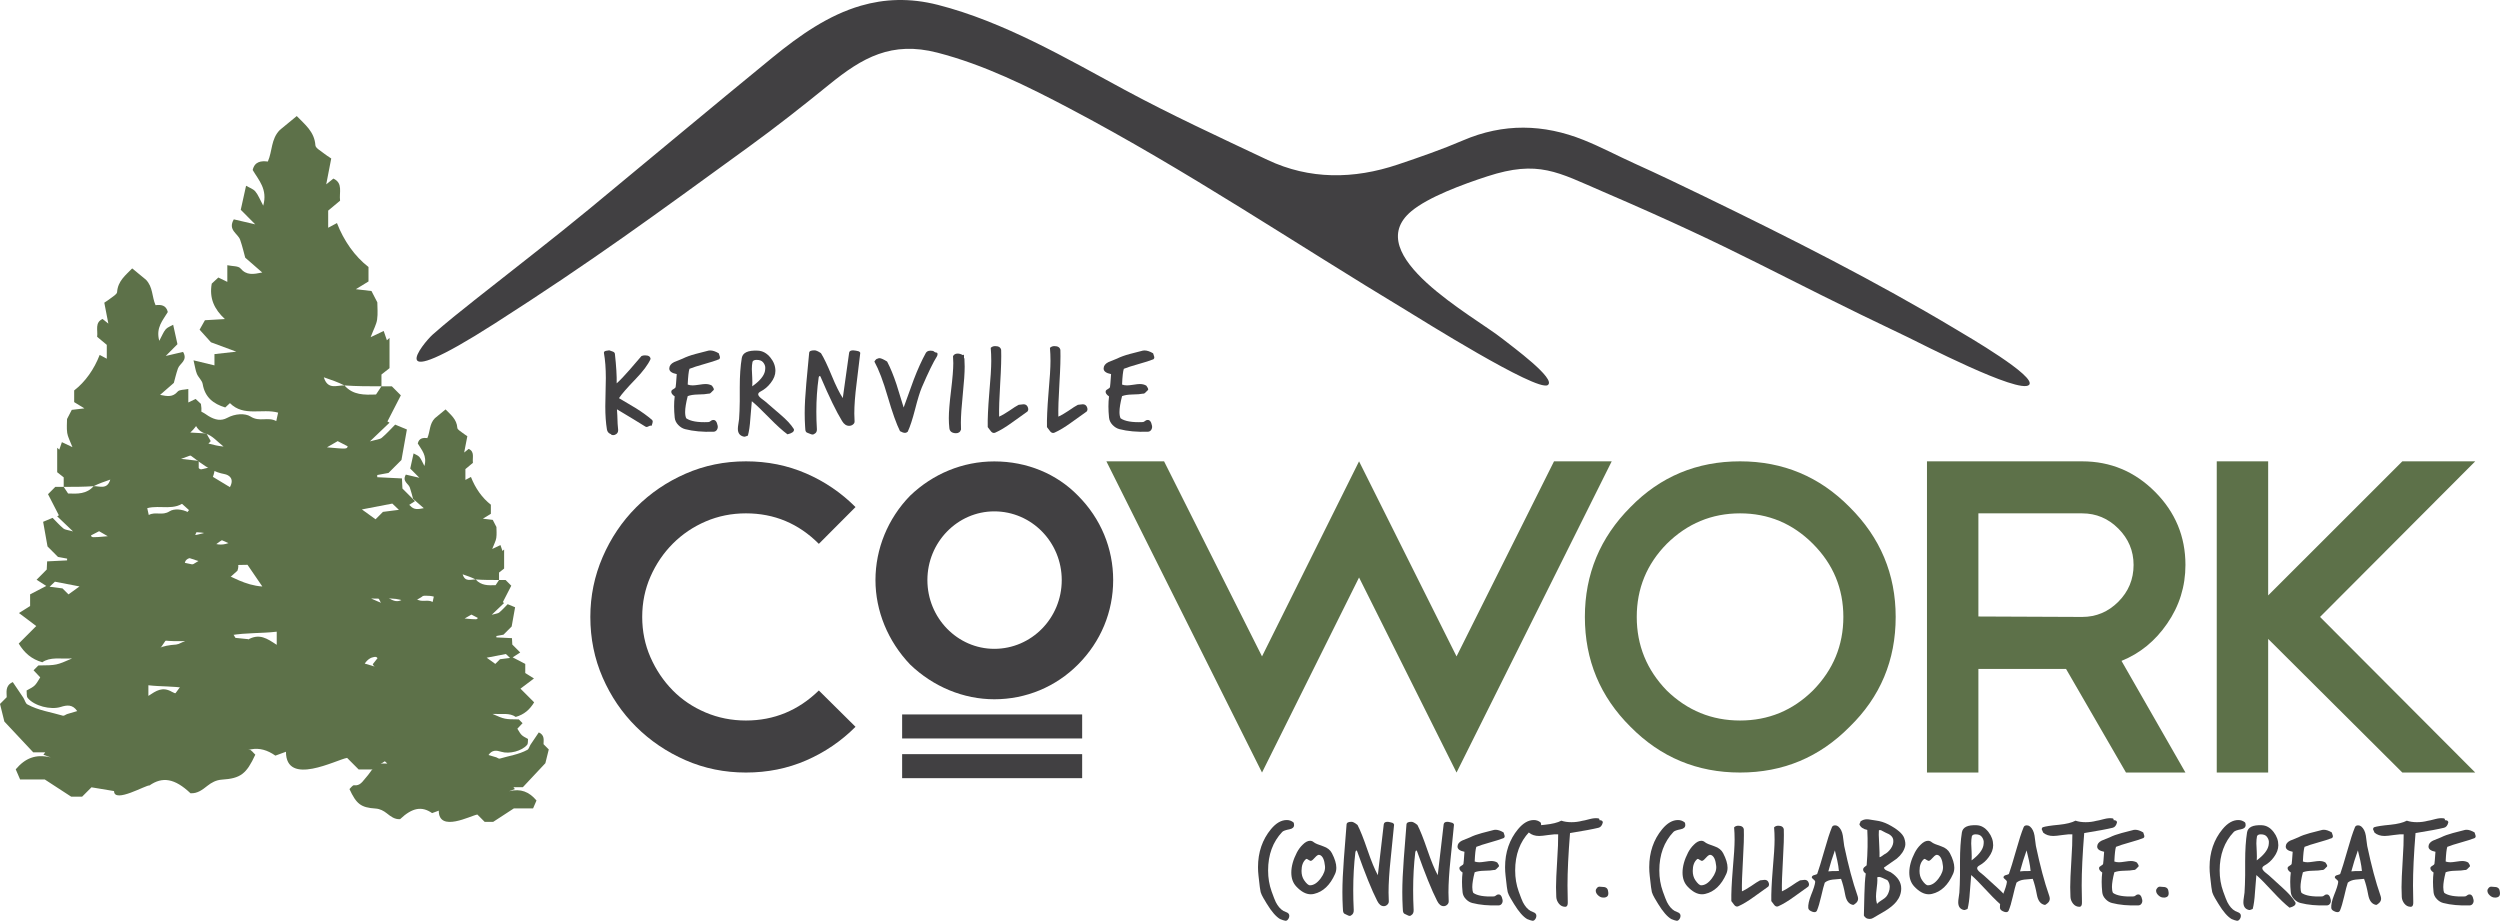 <?xml version="1.0" encoding="UTF-8" standalone="no"?>
<!-- Generator: Adobe Illustrator 16.0.0, SVG Export Plug-In . SVG Version: 6.00 Build 0)  -->

<svg
   xmlns:dc="http://purl.org/dc/elements/1.1/"
   xmlns:cc="http://creativecommons.org/ns#"
   xmlns:rdf="http://www.w3.org/1999/02/22-rdf-syntax-ns#"
   xmlns:svg="http://www.w3.org/2000/svg"
   xmlns="http://www.w3.org/2000/svg"
   xmlns:sodipodi="http://sodipodi.sourceforge.net/DTD/sodipodi-0.dtd"
   xmlns:inkscape="http://www.inkscape.org/namespaces/inkscape"
   version="1.1"
   id="Layer_1"
   x="0px"
   y="0px"
   width="1199.962"
   height="441.96"
   viewBox="0 0 1199.962 441.96"
   enable-background="new 0 0 1223.902 504"
   xml:space="preserve"
   sodipodi:docname="KernvilleCowork2018FINALv1.1.svg"
   inkscape:export-filename="C:\Users\justin\Google Drive\KernvilleCowork\Graphics\KernvilleCowork2018FINAL_442h.png"
   inkscape:export-xdpi="96.008705"
   inkscape:export-ydpi="96.008705"
   inkscape:version="0.92.2 (5c3e80d, 2017-08-06)"><defs
     id="defs3977" /><sodipodi:namedview
     pagecolor="#ffffff"
     bordercolor="#666666"
     borderopacity="1"
     objecttolerance="10"
     gridtolerance="10"
     guidetolerance="10"
     inkscape:pageopacity="0"
     inkscape:pageshadow="2"
     inkscape:window-width="1920"
     inkscape:window-height="1001"
     id="namedview3975"
     showgrid="false"
     inkscape:zoom="1.0860616"
     inkscape:cx="594.68971"
     inkscape:cy="164.20087"
     inkscape:window-x="-9"
     inkscape:window-y="-9"
     inkscape:window-maximized="1"
     inkscape:current-layer="g3880" /><path
     d="m 312.91,201.49 c 0.264,0.215 0.392,0.517 0.392,0.906 0,0.264 -0.175,0.914 -0.52,1.958 -0.176,-0.041 -0.326,-0.063 -0.456,-0.063 -0.26,0 -0.599,0.11 -1.009,0.33 -0.408,0.214 -0.73,0.322 -0.944,0.322 -0.22,0 -0.458,-0.089 -0.718,-0.259 -2.902,-1.829 -7.418,-4.571 -13.528,-8.224 0.129,1.608 0.238,3.914 0.323,6.916 0,0.352 0.041,0.868 0.131,1.566 0.085,0.698 0.129,1.197 0.129,1.502 0,1.044 -0.454,1.754 -1.364,2.154 -0.264,0.17 -0.63,0.26 -1.106,0.26 -0.521,0 -0.847,-0.157 -0.979,-0.458 -1.129,-0.392 -1.777,-1.15 -1.953,-2.283 -0.518,-3.13 -0.778,-6.803 -0.778,-11.028 0,-1.523 0.04,-3.792 0.128,-6.817 0.088,-3.024 0.132,-5.294 0.132,-6.816 0,-4.614 -0.304,-8.613 -0.91,-12.006 -0.088,-0.521 0.213,-0.87 0.91,-1.046 0.518,-0.085 1.059,-0.17 1.624,-0.26 0.564,0.175 1.147,0.38 1.759,0.623 0.607,0.235 0.93,0.619 0.975,1.141 0.65,5.917 0.931,10.613 0.847,14.09 1.778,-1.603 3.814,-3.738 6.117,-6.395 1.949,-2.213 3.878,-4.455 5.791,-6.715 0.517,-0.22 1.082,-0.327 1.692,-0.327 1.689,0 2.578,0.585 2.666,1.754 -1.217,2.708 -3.604,5.904 -7.156,9.596 -4.163,4.308 -6.832,7.375 -8.004,9.199 2.69,1.61 5.399,3.222 8.134,4.829 3.036,1.91 5.596,3.763 7.675,5.551 z"
     id="path3840"
     inkscape:connector-curvature="0"
     style="fill:#414042" /><path
     d="m 345.119,172.451 c -1.603,0.654 -3.966,1.411 -7.089,2.281 -3.125,0.873 -5.486,1.636 -7.095,2.287 -0.389,1.132 -0.674,3.653 -0.843,7.566 0.692,0.266 1.499,0.393 2.405,0.393 0.651,0 1.674,-0.106 3.059,-0.319 1.386,-0.222 2.408,-0.334 3.054,-0.334 1.22,0 2.257,0.26 3.127,0.786 0.607,0.868 0.912,1.434 0.912,1.698 0,0.302 -0.153,0.54 -0.454,0.713 -0.092,0.043 -0.39,0.35 -0.914,0.916 -0.344,0.392 -0.779,0.562 -1.298,0.522 -0.916,0.22 -2.583,0.345 -5.012,0.392 -2.039,0.042 -3.666,0.306 -4.879,0.776 -0.827,3.226 -1.239,5.766 -1.239,7.634 0,1.263 0.172,2.263 0.524,3.005 2.038,1.433 5.571,2.05 10.606,1.823 0.345,0 0.716,-0.158 1.104,-0.49 0.392,-0.321 0.718,-0.485 0.975,-0.485 1.213,-0.261 2.016,0.653 2.411,2.738 0.129,0.694 0.01,1.336 -0.357,1.927 -0.376,0.585 -0.906,0.902 -1.596,0.944 -5.252,0.175 -9.801,-0.239 -13.667,-1.239 -1.213,-0.305 -2.32,-0.978 -3.317,-2.019 -0.997,-1.043 -1.563,-2.22 -1.693,-3.527 -0.385,-3.786 -0.385,-7.18 0,-10.174 -1.213,-0.83 -1.752,-1.634 -1.624,-2.414 0.041,-0.396 0.376,-0.754 1.006,-1.074 0.631,-0.334 0.985,-0.667 1.072,-1.019 0.088,-0.347 0.264,-2.412 0.523,-6.194 -2.433,-0.479 -3.62,-1.39 -3.58,-2.742 0.041,-1.264 0.802,-2.261 2.276,-3 1.388,-0.566 2.777,-1.133 4.17,-1.701 1.646,-0.824 3.68,-1.562 6.113,-2.216 2.082,-0.566 4.186,-1.107 6.314,-1.629 0.213,-0.045 0.473,-0.067 0.774,-0.067 1.172,0 2.54,0.45 4.1,1.369 0.044,0.175 0.151,0.502 0.327,0.98 0.17,0.481 0.26,0.824 0.26,1.038 0.002,0.352 -0.148,0.644 -0.455,0.855 z"
     id="path3842"
     inkscape:connector-curvature="0"
     style="fill:#414042" /><path
     d="m 380.908,205.76 c 0.128,0.164 0.194,0.346 0.194,0.553 0,0.944 -1.044,1.663 -3.124,2.155 -2.304,-1.683 -5.163,-4.274 -8.59,-7.762 -3.812,-3.9 -6.659,-6.612 -8.521,-8.13 -0.131,1.068 -0.368,3.867 -0.711,8.378 -0.223,3.411 -0.616,6.115 -1.179,8.133 -0.085,0 -0.355,0.101 -0.813,0.308 -0.451,0.201 -0.831,0.264 -1.135,0.188 -1.912,-0.414 -2.869,-1.663 -2.869,-3.762 0,-0.617 0.091,-1.437 0.267,-2.466 0.169,-1.19 0.279,-1.933 0.322,-2.219 0.176,-2.373 0.283,-5.215 0.327,-8.497 v -6.722 c 0,-5.578 0.326,-10.281 0.975,-14.104 0.434,-2.542 2.969,-3.716 7.613,-3.511 2.345,0.082 4.383,1.191 6.117,3.326 1.605,1.971 2.405,4.108 2.405,6.41 0,1.931 -0.755,3.858 -2.276,5.788 -1.301,1.727 -2.907,3.081 -4.816,4.072 -0.777,0.408 -1.169,0.859 -1.169,1.352 0,0.534 0.454,1.17 1.366,1.912 0.696,0.531 1.39,1.062 2.085,1.597 0.041,0.044 2.423,2.094 7.154,6.169 2.991,2.538 5.117,4.82 6.378,6.832 z m -13.73,-27.663 c 0.125,-0.739 0.172,-1.396 0.125,-1.971 -0.125,-0.865 -0.504,-1.642 -1.135,-2.339 -0.629,-0.701 -1.64,-1.05 -3.024,-1.05 -1.038,0 -1.693,0.309 -1.95,0.924 -0.22,1.029 -0.326,2.194 -0.326,3.509 0,0.534 0.062,1.911 0.194,4.125 0.085,1.69 0.085,3.062 0,4.13 3.599,-2.541 5.643,-4.989 6.116,-7.328 z"
     id="path3844"
     inkscape:connector-curvature="0"
     style="fill:#414042" /><path
     d="m 412.919,169.36 c -0.611,4.852 -1.194,9.72 -1.763,14.613 -0.736,5.79 -1.101,10.626 -1.101,14.499 0,1.271 0.045,2.515 0.126,3.748 0.05,0.584 -0.204,1.088 -0.746,1.521 -0.54,0.434 -1.16,0.654 -1.856,0.654 -1.345,0 -2.471,-0.761 -3.383,-2.283 -2.774,-4.527 -6.224,-11.62 -10.344,-21.29 -0.091,-0.217 -0.193,-0.326 -0.326,-0.326 -0.303,0 -0.502,0.25 -0.582,0.754 -0.738,5.181 -1.111,10.631 -1.111,16.354 0,2.754 0.089,5.558 0.264,8.419 0.038,1.049 -0.326,1.77 -1.106,2.172 -0.304,0.251 -0.63,0.38 -0.98,0.38 -0.295,0 -0.691,-0.109 -1.167,-0.322 -0.648,-0.257 -1.066,-0.421 -1.235,-0.493 -0.564,-0.148 -0.908,-0.582 -1.041,-1.305 -0.047,-0.582 -0.088,-1.176 -0.131,-1.792 -0.129,-2.032 -0.195,-4.151 -0.195,-6.358 0,-3.835 0.26,-8.635 0.78,-14.392 0.825,-8.759 1.28,-13.613 1.365,-14.557 0.047,-0.795 0.846,-1.194 2.407,-1.194 0.739,-0.073 1.825,0.38 3.258,1.358 1.39,2.213 3.098,5.797 5.142,10.752 1.947,4.747 3.728,8.35 5.329,10.808 0.653,-4.81 1.672,-12.091 3.058,-21.832 0.132,-0.723 0.762,-1.087 1.89,-1.087 0.394,0 0.844,0.057 1.368,0.164 0.689,0.144 1.106,0.236 1.231,0.274 0.434,0.145 0.717,0.396 0.849,0.761 z"
     id="path3846"
     inkscape:connector-curvature="0"
     style="fill:#414042" /><path
     d="m 449.686,171.102 c -1.693,2.641 -4.095,7.583 -7.221,14.826 -0.912,2.132 -2,5.666 -3.254,10.589 -1.216,4.71 -2.383,8.274 -3.512,10.702 -0.391,0.358 -0.846,0.544 -1.366,0.544 -0.612,0 -1.39,-0.273 -2.343,-0.814 -1.689,-3.371 -3.668,-8.91 -5.922,-16.619 -2.127,-7.351 -4.255,-12.943 -6.374,-16.788 0.564,-0.902 1.04,-1.351 1.433,-1.351 0.344,-0.19 0.687,-0.278 1.037,-0.278 0.696,0 1.906,0.544 3.645,1.629 1.563,2.974 3.056,6.608 4.492,10.922 1.125,3.729 2.272,7.438 3.445,11.128 1.605,-4.417 3.211,-8.85 4.816,-13.305 1.902,-4.998 3.858,-9.305 5.853,-12.927 0.649,-0.943 1.781,-1.249 3.387,-0.92 0.169,0.034 0.392,0.17 0.648,0.405 0.257,0.239 0.584,0.365 0.975,0.38 0.394,0.019 0.587,0.28 0.587,0.788 0,0.36 -0.107,0.727 -0.326,1.089 z"
     id="path3848"
     inkscape:connector-curvature="0"
     style="fill:#414042" /><path
     d="m 462.904,172.058 c 0.085,1.264 0.128,2.565 0.128,3.917 0,2.959 -0.304,7.417 -0.912,13.377 -0.605,5.958 -0.912,10.46 -0.912,13.503 0,1.134 0.025,2.245 0.068,3.33 -0.392,1.216 -1.238,1.804 -2.538,1.757 -1.863,-0.085 -2.886,-0.887 -3.058,-2.414 -0.173,-1.521 -0.261,-3.131 -0.261,-4.826 0,-2.958 0.354,-7.376 1.072,-13.245 0.715,-5.873 1.075,-10.262 1.075,-13.179 0,-1.129 -0.046,-2.235 -0.131,-3.327 0.436,-0.823 1.172,-1.238 2.21,-1.238 0.825,0 1.646,0.236 2.474,0.717 0.175,-0.132 0.309,-0.192 0.396,-0.192 0.125,0 0.188,0.214 0.188,0.651 -0.04,0.522 -0.04,0.823 0,0.912 0.051,0.13 0.108,0.219 0.201,0.257 z"
     id="path3850"
     inkscape:connector-curvature="0"
     style="fill:#414042" /><path
     d="m 493.162,197.519 c -0.09,0.045 -2.627,1.855 -7.612,5.442 -2.905,2.1 -5.487,3.653 -7.744,4.66 -0.261,0.126 -0.523,0.194 -0.78,0.194 -0.608,0 -1.172,-0.393 -1.693,-1.179 -0.78,-1.047 -1.194,-1.588 -1.238,-1.631 -0.085,-3.833 0.153,-9.17 0.718,-16.012 0.649,-7.277 0.975,-12.528 0.975,-15.747 0,-2.222 -0.084,-4.314 -0.254,-6.276 0.556,-0.561 1.27,-0.844 2.143,-0.844 1.645,0 2.602,0.606 2.862,1.82 0.132,3.571 -0.02,8.912 -0.455,16.021 -0.436,7.111 -0.607,12.449 -0.521,16.02 1.213,-0.521 2.8,-1.439 4.75,-2.743 2.123,-1.476 3.664,-2.456 4.621,-2.934 0.214,0 0.594,-0.044 1.136,-0.132 0.542,-0.088 0.942,-0.132 1.203,-0.132 0.869,0 1.499,0.352 1.891,1.05 0.52,0.962 0.52,1.773 -0.002,2.423 z"
     id="path3852"
     inkscape:connector-curvature="0"
     style="fill:#414042" /><path
     d="m 521.594,197.519 c -0.089,0.045 -2.631,1.855 -7.614,5.442 -2.905,2.1 -5.485,3.653 -7.743,4.66 -0.263,0.126 -0.523,0.194 -0.78,0.194 -0.608,0 -1.173,-0.393 -1.693,-1.179 -0.78,-1.047 -1.191,-1.588 -1.235,-1.631 -0.087,-3.833 0.154,-9.17 0.714,-16.012 0.654,-7.277 0.979,-12.528 0.979,-15.747 0,-2.222 -0.091,-4.314 -0.261,-6.276 0.562,-0.561 1.277,-0.844 2.145,-0.844 1.647,0 2.604,0.606 2.863,1.82 0.132,3.571 -0.022,8.912 -0.452,16.021 -0.438,7.111 -0.61,12.449 -0.521,16.02 1.211,-0.521 2.796,-1.439 4.75,-2.743 2.119,-1.476 3.663,-2.456 4.622,-2.934 0.213,0 0.592,-0.044 1.132,-0.132 0.542,-0.088 0.946,-0.132 1.207,-0.132 0.865,0 1.495,0.352 1.888,1.05 0.515,0.962 0.515,1.773 -10e-4,2.423 z"
     id="path3854"
     inkscape:connector-curvature="0"
     style="fill:#414042" /><path
     d="m 553.602,172.451 c -1.606,0.654 -3.97,1.411 -7.09,2.281 -3.126,0.873 -5.49,1.636 -7.095,2.287 -0.389,1.132 -0.673,3.653 -0.847,7.566 0.692,0.266 1.496,0.393 2.407,0.393 0.653,0 1.669,-0.106 3.057,-0.319 1.387,-0.222 2.409,-0.334 3.058,-0.334 1.217,0 2.258,0.26 3.126,0.786 0.609,0.868 0.913,1.434 0.913,1.698 0,0.302 -0.156,0.54 -0.455,0.713 -0.092,0.043 -0.393,0.35 -0.916,0.916 -0.345,0.392 -0.777,0.562 -1.298,0.522 -0.915,0.22 -2.583,0.345 -5.01,0.392 -2.037,0.042 -3.669,0.306 -4.882,0.776 -0.824,3.226 -1.235,5.766 -1.235,7.634 0,1.263 0.176,2.263 0.521,3.005 2.038,1.433 5.572,2.05 10.606,1.823 0.346,0 0.716,-0.158 1.104,-0.49 0.392,-0.321 0.717,-0.485 0.978,-0.485 1.213,-0.261 2.016,0.653 2.408,2.738 0.129,0.694 0.009,1.336 -0.36,1.927 -0.37,0.585 -0.9,0.902 -1.591,0.944 -5.254,0.175 -9.803,-0.239 -13.666,-1.239 -1.213,-0.305 -2.32,-0.978 -3.32,-2.019 -0.997,-1.043 -1.562,-2.22 -1.693,-3.527 -0.384,-3.786 -0.384,-7.18 0,-10.174 -1.21,-0.83 -1.752,-1.634 -1.623,-2.414 0.041,-0.396 0.38,-0.754 1.009,-1.074 0.628,-0.334 0.985,-0.667 1.072,-1.019 0.091,-0.347 0.26,-2.412 0.521,-6.194 -2.43,-0.479 -3.621,-1.39 -3.577,-2.742 0.041,-1.264 0.802,-2.261 2.273,-3 1.389,-0.566 2.777,-1.133 4.17,-1.701 1.646,-0.824 3.684,-1.562 6.113,-2.216 2.082,-0.566 4.186,-1.107 6.314,-1.629 0.214,-0.045 0.473,-0.067 0.778,-0.067 1.172,0 2.536,0.45 4.104,1.369 0.037,0.175 0.147,0.502 0.322,0.98 0.173,0.481 0.258,0.824 0.258,1.038 0,0.352 -0.151,0.644 -0.454,0.855 z"
     id="path3856"
     inkscape:connector-curvature="0"
     style="fill:#414042" /><path
     d="m 358.045,221.435 c 10.303,0 19.928,1.937 28.87,5.815 8.939,3.867 16.848,9.253 23.718,16.14 l -17.599,17.65 c -9.734,-9.758 -21.398,-14.638 -34.989,-14.638 -6.868,0 -13.306,1.292 -19.316,3.873 -6.011,2.584 -11.271,6.138 -15.776,10.659 -4.508,4.521 -8.083,9.789 -10.735,15.82 -2.646,6.02 -3.969,12.48 -3.969,19.365 0,6.889 1.323,13.344 3.969,19.38 2.652,6.02 6.191,11.292 10.628,15.813 4.437,4.521 9.694,8.067 15.777,10.651 6.079,2.583 12.554,3.873 19.422,3.873 13.45,0 25.114,-4.804 34.989,-14.419 l 17.599,17.437 c -6.87,6.885 -14.778,12.262 -23.718,16.142 -8.942,3.879 -18.567,5.81 -28.87,5.81 -10.302,0 -19.962,-1.969 -28.977,-5.917 -9.013,-3.949 -16.924,-9.293 -23.717,-16.034 -6.8,-6.747 -12.162,-14.637 -16.097,-23.673 -3.937,-9.045 -5.903,-18.731 -5.903,-29.062 0,-10.041 1.966,-19.617 5.903,-28.734 3.935,-9.105 9.297,-17.068 16.097,-23.887 6.793,-6.81 14.704,-12.191 23.717,-16.14 9.015,-3.946 18.675,-5.924 28.977,-5.924 z"
     id="path3858"
     inkscape:connector-curvature="0"
     style="fill:#414042" /><path
     d="m 558.74,221.435 47.006,93.627 46.578,-93.627 46.793,93.627 46.789,-93.627 h 27.69 l -74.479,149.371 -46.793,-93.624 -46.578,93.624 -74.697,-149.371 z"
     id="path3860"
     inkscape:connector-curvature="0"
     style="fill:#5d7149" /><path
     d="m 835.201,221.435 c 20.604,0 38.131,7.322 52.585,21.956 14.737,14.632 22.112,32.216 22.112,52.729 0,20.812 -7.375,38.387 -22.112,52.735 -14.454,14.632 -31.98,21.951 -52.585,21.951 -20.607,0 -38.138,-7.319 -52.588,-21.951 -14.598,-14.493 -21.897,-32.066 -21.897,-52.735 0,-20.513 7.3,-38.097 21.897,-52.729 14.306,-14.634 31.839,-21.956 52.588,-21.956 z m 0,24.969 c -13.602,0 -25.327,4.879 -35.2,14.638 -9.591,9.759 -14.384,21.451 -14.384,35.079 0,13.639 4.793,25.399 14.384,35.299 9.873,9.615 21.599,14.419 35.2,14.419 13.591,0 25.251,-4.804 34.986,-14.419 9.731,-9.899 14.594,-21.66 14.594,-35.299 0,-13.628 -4.862,-25.319 -14.594,-35.079 -9.735,-9.759 -21.395,-14.638 -34.986,-14.638 z"
     id="path3862"
     inkscape:connector-curvature="0"
     style="fill:#5d7149" /><path
     d="m 1020.436,370.806 -28.76,-49.717 H 949.6 v 49.717 h -24.681 v -149.371 h 74.479 c 13.595,0 25.261,4.882 34.99,14.638 9.728,9.758 14.595,21.447 14.595,35.079 0,10.334 -2.936,19.733 -8.802,28.2 -5.722,8.322 -13.022,14.279 -21.891,17.863 l 30.692,53.591 z m -21.038,-124.402 H 949.6 v 49.503 l 49.798,0.213 c 6.732,0 12.525,-2.433 17.391,-7.312 4.86,-4.878 7.3,-10.764 7.3,-17.655 0,-6.74 -2.439,-12.551 -7.3,-17.43 -4.866,-4.877 -10.659,-7.319 -17.391,-7.319 z"
     id="path3864"
     inkscape:connector-curvature="0"
     style="fill:#5d7149" /><path
     d="m 1113.584,296.12 74.485,74.687 h -34.987 l -64.398,-64.136 v 64.136 h -24.68 v -149.372 h 24.68 v 64.355 l 64.398,-64.355 h 34.987 z"
     id="path3866"
     inkscape:connector-curvature="0"
     style="fill:#5d7149" /><rect
     x="433.01"
     y="342.921"
     width="86.408"
     height="11.53"
     id="rect3868"
     style="fill:#414042" /><rect
     x="433.01"
     y="361.978"
     width="86.408"
     height="11.531"
     id="rect3870"
     style="fill:#414042" /><path
     d="m 436.847,318.96 c -10.688,-11.204 -16.636,-25.744 -16.636,-40.523 0,-15.009 5.948,-29.556 16.636,-40.518 10.938,-10.484 25.205,-16.449 40.408,-16.449 15.694,0 29.957,5.964 40.175,16.449 10.936,10.962 16.877,25.267 16.877,40.518 0,15.258 -5.941,29.559 -16.877,40.523 -10.695,10.725 -24.95,16.68 -40.175,16.68 -14.733,-10e-4 -29.237,-5.956 -40.408,-16.68 z m 8.29,-40.524 c 0,18.212 14.476,32.995 32.104,32.995 17.906,0 32.381,-14.783 32.381,-32.995 0,-18.209 -14.475,-32.988 -32.381,-32.988 -17.629,0 -32.104,14.779 -32.104,32.988 z"
     id="path3872"
     inkscape:connector-curvature="0"
     style="fill:#414042" /><g
     id="g3876"
     transform="translate(-10.998,-32.346)"><path
       d="m 100.815,357.528 c -5.032,0.955 -6.198,-3.533 -9.193,-5.495 -0.875,0.509 -1.871,1.087 -3.589,2.087 -1.656,-1.584 -3.474,-3.332 -5.315,-5.093 0.731,-1.309 1.436,-2.596 2.537,-4.584 4.618,-2.812 10.61,-2.89 16.658,-2.76 4.979,0.107 9.982,0.282 14.949,-0.052 4.393,-0.302 9.406,-0.119 12.971,-2.182 5.712,-3.301 9.378,-0.602 13.989,2.409 0,-2.088 0,-3.892 0,-6.312 -7.427,0.881 -14.597,0.434 -22.084,1.717 -11.745,2.024 -23.819,4.126 -36.861,1.88 -1.451,-1.735 -3.584,-4.27 -6.318,-7.521 -0.131,-1.98 -1.028,-5.411 3.543,-8.143 2.803,0.604 6.421,1.378 11.005,2.352 1.135,-1.07 2.49,-3.197 4.398,-3.949 1.926,-0.766 4.381,-0.162 7.108,-0.162 -1.831,-3.12 -3.217,-5.483 -4.527,-7.713 -3.302,1.5 -6.302,2.851 -9.55,4.316 -3.198,-2.707 -6.898,-4.473 -5.957,-10.142 2.236,-0.228 4.678,-0.479 7.547,-0.768 0.994,-1.657 2.129,-3.546 3.489,-5.812 6.619,1.577 13.789,2.562 20.404,5.052 6.528,2.446 12.425,6.608 20.899,7.205 -2.718,-3.965 -4.771,-6.966 -7.12,-10.411 -5.619,0 -11.25,0.584 -16.698,-0.17 -5.161,-0.718 -10.137,-2.854 -15.962,-4.596 -1.799,-2.302 -4.302,-5.509 -6.726,-8.611 1.135,-5.835 5.985,-3.81 10.04,-4.629 -0.84,-1.25 -1.446,-2.137 -2.423,-3.581 1.238,-1.575 2.596,-3.301 3.681,-4.671 -3.606,-3.219 -7.353,-6.583 -10.772,-9.652 -1.355,-3.775 -0.016,-6.067 3.113,-8.007 2.348,1.437 4.851,2.983 7.346,4.523 0.289,-0.361 0.578,-0.716 0.872,-1.068 -1.336,-1.569 -2.656,-3.12 -4.367,-5.138 0.98,-1.238 1.943,-2.455 3.138,-3.948 6.766,4.087 13.476,8.148 20.304,12.268 2.252,-4.06 -0.37,-5.861 -2.684,-6.281 -9.189,-1.667 -14.742,-9.104 -22.549,-12.891 3.468,-5.66 3.468,-5.66 8.694,-3.817 4.27,1.51 8.544,3.006 13.501,3.516 -2.781,-2.126 -5.293,-5.248 -8.429,-6.143 -5.439,-1.547 -5.374,-6.294 -7.859,-9.45 3.8,-3.452 6.929,-0.359 9.051,0.931 3.217,1.942 6.073,2.466 8.952,0.898 3.799,-2.078 8.637,-2.32 11.199,-0.673 4.374,2.83 8.374,0 12.377,2.207 0.396,-1.811 0.603,-2.716 0.894,-4.059 -7.647,-2.129 -16.529,2.094 -23.126,-4.561 -0.668,0.622 -1.374,1.269 -2.257,2.081 -5.647,-1.701 -9.754,-4.824 -10.83,-11.269 -0.292,-1.71 -2.041,-3.118 -2.762,-4.829 -0.684,-1.647 -0.903,-3.499 -1.63,-6.523 3.926,0.939 6.807,1.638 10.045,2.421 0,-1.653 0,-3.197 0,-5.41 3.044,-0.341 5.741,-0.633 10.481,-1.167 -4.832,-1.795 -7.706,-2.853 -12.155,-4.509 -1.012,-1.13 -3.229,-3.584 -5.462,-6.049 0.527,-0.934 1.261,-2.224 2.565,-4.537 2.113,-0.128 5.261,-0.308 9.569,-0.56 -5.16,-4.8 -7.541,-10.022 -6.302,-17.008 0.687,-0.641 1.856,-1.729 3.154,-2.93 1.382,0.674 2.68,1.305 4.324,2.095 0,-2.496 0,-4.738 0,-8.004 2.511,0.54 5.267,0.302 6.301,1.524 2.938,3.463 6.145,2.844 10.459,1.974 -2.818,-2.449 -5.104,-4.442 -8.164,-7.112 -0.562,-2.002 -1.317,-5.344 -2.433,-8.566 -1.06,-3.067 -6.055,-4.646 -3.054,-9.833 2.658,0.619 5.537,1.288 10.29,2.401 -3.248,-3.266 -5.352,-5.389 -6.951,-6.992 0.891,-4.043 1.634,-7.375 2.552,-11.532 1.589,0.931 3.392,1.49 4.427,2.709 1.373,1.62 2.142,3.748 3.806,6.842 2.21,-7.878 -2.207,-12.254 -5.054,-17.109 0.928,-4.106 4.101,-4.477 7.273,-4.067 2.257,-5.147 1.433,-10.696 5.731,-15.135 2.238,-1.842 5.182,-4.263 8.142,-6.7 3.756,3.933 8.516,7.442 8.949,14.038 0.084,1.326 2.429,2.572 3.843,3.719 1.226,1.002 2.603,1.807 3.762,2.603 -0.727,3.767 -1.417,7.329 -2.407,12.424 2.087,-1.679 2.752,-2.209 3.442,-2.769 4.74,2.206 2.687,6.602 3.21,10.607 -2.075,1.742 -4.348,3.631 -5.715,4.766 0,3.59 0,5.822 0,8.233 1.618,-0.857 2.89,-1.55 4.213,-2.256 3.312,8.567 8.569,16.014 15.144,21.092 0,2.043 0,4.275 0,6.935 -1.658,1.019 -3.521,2.157 -6.073,3.715 2.8,0.331 5.129,0.604 7.502,0.881 0.816,1.579 1.668,3.232 2.804,5.433 0,2.308 0.326,5.364 -0.104,8.28 -0.355,2.365 -1.633,4.578 -3.104,8.433 2.749,-1.302 3.918,-1.855 6.267,-2.969 0.414,1.193 0.979,2.831 1.537,4.468 0.423,-0.38 0.843,-0.758 1.257,-1.138 0,4.627 0,9.259 0,14.515 -1.129,0.899 -2.684,2.119 -3.869,3.053 0,2.327 0,3.989 0,5.656 -5.973,0 -11.958,0 -17.777,-0.425 -3.025,-1.534 -6.205,-2.638 -9.886,-3.904 1.866,6.205 6.346,3.782 9.886,3.904 4.154,4.738 9.569,4.568 15.171,4.351 0.894,-1.342 1.756,-2.637 2.605,-3.926 1.668,0 3.326,0 4.985,0 1.64,1.654 3.286,3.301 4.324,4.341 -2.226,4.33 -4.33,8.429 -6.437,12.525 0.326,0.205 0.661,0.406 0.991,0.604 -2.618,2.499 -5.236,4.999 -9.416,8.982 3.173,-0.915 4.75,-0.944 5.7,-1.732 2.286,-1.909 4.28,-4.166 6.437,-6.329 1.578,0.653 3.173,1.32 5.625,2.335 -0.837,4.672 -1.696,9.543 -2.605,14.629 -1.953,1.95 -4.06,4.068 -6.217,6.231 -1.78,0.328 -3.603,0.664 -5.415,1 0,0.352 0,0.708 0.01,1.05 3.8,0.191 7.597,0.379 11.854,0.587 0.088,1.689 0.154,3.257 0.232,4.845 1.881,1.887 3.753,3.767 6.032,6.05 -2.088,1.345 -4.082,2.621 -5.759,3.7 3.061,1.593 6.355,3.301 9.594,4.989 0,3.038 0,5.275 0,6.942 2.348,1.471 4.205,2.627 6.619,4.149 -3.728,2.805 -7.004,5.26 -10.256,7.72 3.371,3.379 6.766,6.773 10.403,10.421 -3.439,5.634 -7.59,9.229 -14.002,11.091 -4.756,-3.301 -10.541,-1.923 -17.692,-2.275 9.258,4.062 9.258,4.062 20.032,4.162 0.934,0.95 1.877,1.887 2.85,2.871 -1.32,1.403 -2.646,2.813 -3.96,4.196 3.069,5.125 3.069,5.125 8.105,7.813 -0.188,1.43 0.153,3.448 -0.696,4.461 -3.903,4.709 -13.563,7.18 -19.602,5.287 -3.618,-1.138 -6.992,-1.628 -9.76,2.452 2.069,0.617 4.028,1.15 5.954,1.761 0.878,0.283 1.85,1.201 2.527,0.993 7.073,-2.125 14.554,-3.094 21.113,-6.709 1.16,-0.647 1.521,-2.635 2.374,-3.929 2.079,-3.17 4.236,-6.292 6.29,-9.318 4.712,2.111 3.577,6.095 3.595,8.972 1.65,1.647 2.825,2.83 3.989,3.999 -0.824,3.314 -1.652,6.646 -2.59,10.45 -5.11,5.445 -10.667,11.375 -17.122,18.266 -1.332,0 -4.235,0 -7.152,0 0.361,0.479 0.731,0.962 1.101,1.446 -1.471,0.534 -2.932,1.062 -4.402,1.585 8.905,-2.151 15.197,0.408 20.828,7.073 -0.885,2.056 -1.744,4.031 -2.594,5.999 -5.101,0 -9.69,0 -14.616,0 -4.857,3.156 -9.841,6.401 -15.695,10.223 -1.091,0 -3.421,0 -6.531,0 -1.85,-1.859 -4.101,-4.112 -5.537,-5.552 -5.079,0.844 -29.346,13.909 -29.346,-2.942 -2.125,0.786 -3.468,1.265 -5.073,1.861 -7.7,-5.376 -14.977,-4.282 -24.361,4.615 -4.17,0.239 -7.061,-2.063 -10.143,-4.496 -2.357,-1.849 -5.054,-3.356 -8.48,-3.589 -11.187,-0.724 -14.595,-3.434 -19.859,-14.828 1.123,-0.986 2.456,-3.023 3.497,-2.88 4.625,0.63 6.461,-2.962 8.731,-5.482 2.953,-3.267 5.251,-7.096 8.254,-10.856 2.147,-0.177 4.7,-0.177 8.327,-0.177 -2.047,-1.842 -3.307,-2.998 -5.089,-4.609 -1.184,1.932 -2.037,3.327 -3.238,4.786 z m 93.979,-79.489 c 2.593,-0.34 4.803,-0.623 7.667,-0.984 -1.718,-1.632 -2.666,-2.519 -3.161,-3.002 -4.737,0.915 -8.985,1.726 -14.598,2.81 2.784,2.009 4.688,3.38 6.55,4.735 1.292,-1.301 2.226,-2.232 3.542,-3.559 z m -74.132,14.99 c -3.834,-1.666 -7.167,-3.235 -10.606,-4.537 -1.443,-0.551 -3.104,-0.569 -4.675,-0.694 -0.182,-0.013 -0.433,0.848 -0.665,1.326 5.081,1.317 8.991,6.445 15.946,3.905 z m 47.263,-45.969 c 9.591,0.855 9.591,0.855 9.952,-0.5 -1.615,-0.828 -3.213,-1.658 -4.797,-2.475 -1.436,0.828 -3.095,1.774 -5.155,2.975 z"
       id="path3874"
       inkscape:connector-curvature="0"
       style="clip-rule:evenodd;fill:#5d7149;fill-rule:evenodd" /></g><g
     id="g3880"
     transform="matrix(1.117,0,0,1,-35.651,-32.346)"><path
       d="m 872.598,190.54 c -34.882,-23.333 -71.289,-43.854 -108.234,-63.87 -9.911,-5.37 -19.852,-10.696 -29.918,-15.771 -7.404,-3.732 -14.447,-7.966 -22.065,-11.375 -17.19,-7.684 -34.416,-8.133 -51.804,0.218 -8.98,4.313 -18.478,7.995 -27.971,11.563 -19.046,7.158 -38.023,7.277 -55.954,-2.173 C 555.892,98.181 534.94,87.382 515.109,75.418 490.088,60.314 463.22,42.751 434.944,34.686 c -12.168,-3.474 -23.05,-2.86 -33.087,0.393 -13.885,4.505 -26.15,14.062 -37.97,24.845 -26.356,24.064 -52.41,48.441 -78.648,72.63 -15.313,14.115 -33.801,30.049 -49.412,43.845 -6.061,5.355 -12.095,10.745 -17.866,16.417 -4.357,4.282 -22.959,30.182 26.492,-5.155 42.534,-30.394 68.586,-51.909 109.21,-84.833 11.849,-9.603 23.305,-19.679 34.599,-29.926 14.198,-12.882 26.779,-20.967 46.472,-15.282 20.06,5.792 38.736,16.161 56.614,26.669 50.255,29.541 97.04,64.875 145.375,97.383 4.62,3.106 55.56,38.868 60.267,35.517 4.012,-2.856 -15.475,-18.695 -19.301,-22.109 -12.358,-11.023 -61.684,-40.407 -39.33,-61.325 7.314,-6.845 22.154,-12.942 32.643,-16.756 22,-8 30.25,-2.02 49.74,7.351 60.831,29.247 70.927,37.983 131.241,69.992 4.141,2.197 47.728,27.448 51.857,22.74 3.477,-3.965 -26.756,-23.541 -31.242,-26.542 z"
       id="path3878"
       inkscape:connector-curvature="0"
       style="clip-rule:evenodd;fill:#414042;fill-rule:evenodd" /></g><path
     d="m 103.365,342.82 c -1.442,1.302 -2.461,2.237 -4.117,3.728 2.932,0 4.995,0 6.731,0.139 2.43,3.043 4.289,6.137 6.678,8.784 1.834,2.03 3.317,4.941 7.061,4.433 0.84,-0.119 1.916,1.528 2.825,2.319 -4.258,9.218 -7.011,11.407 -16.06,11.992 -2.768,0.188 -4.947,1.407 -6.854,2.904 -2.492,1.962 -4.831,3.828 -8.198,3.634 -7.59,-7.191 -13.469,-8.079 -19.696,-3.734 -1.298,-0.479 -16.99,8.784 -16.99,2.685 -3.505,-0.578 -6.731,-1.125 -10.838,-1.805 -1.16,1.158 -2.979,2.98 -4.478,4.482 -2.511,0 -4.399,0 -5.28,0 -4.731,-3.087 -8.763,-5.708 -12.691,-8.261 -3.979,0 -7.691,0 -11.814,0 -0.686,-1.591 -1.379,-3.188 -2.097,-4.854 4.552,-5.383 9.641,-7.457 16.839,-5.709 -1.185,-0.428 -2.37,-0.855 -3.555,-1.289 0.295,-0.39 0.596,-0.78 0.887,-1.17 -2.357,0 -4.706,0 -5.781,0 -5.224,-5.565 -9.71,-10.362 -13.846,-14.763 -0.755,-3.074 -1.423,-5.773 -2.091,-8.451 0.938,-0.944 1.89,-1.899 3.223,-3.231 0.016,-2.327 -0.903,-5.547 2.91,-7.257 1.658,2.446 3.402,4.975 5.083,7.532 0.686,1.052 0.981,2.66 1.921,3.182 5.302,2.918 11.344,3.711 17.069,5.42 0.545,0.171 1.333,-0.571 2.044,-0.797 1.555,-0.498 3.138,-0.932 4.812,-1.423 -2.242,-3.308 -4.967,-2.911 -7.895,-1.987 -4.878,1.536 -12.688,-0.47 -15.845,-4.274 -0.687,-0.816 -0.408,-2.451 -0.562,-3.609 4.069,-2.175 4.069,-2.175 6.55,-6.312 -1.063,-1.118 -2.132,-2.257 -3.201,-3.396 0.787,-0.793 1.548,-1.554 2.304,-2.319 8.713,-0.082 8.713,-0.082 16.194,-3.364 -5.782,0.282 -10.459,-0.831 -14.304,1.836 -5.183,-1.503 -8.537,-4.408 -11.318,-8.966 2.941,-2.947 5.685,-5.691 8.412,-8.427 -2.627,-1.987 -5.28,-3.971 -8.292,-6.236 1.95,-1.233 3.455,-2.164 5.348,-3.359 0,-1.342 0,-3.155 0,-5.607 2.622,-1.364 5.287,-2.748 7.757,-4.037 -1.354,-0.867 -2.966,-1.901 -4.653,-2.986 1.841,-1.849 3.352,-3.367 4.873,-4.896 0.066,-1.279 0.119,-2.549 0.191,-3.914 3.439,-0.169 6.509,-0.32 9.584,-0.471 0.003,-0.283 0.003,-0.566 0.003,-0.855 -1.461,-0.271 -2.935,-0.541 -4.374,-0.805 -1.747,-1.748 -3.449,-3.463 -5.029,-5.04 -0.733,-4.112 -1.429,-8.048 -2.106,-11.824 1.981,-0.824 3.273,-1.362 4.552,-1.89 1.74,1.751 3.349,3.575 5.199,5.115 0.768,0.642 2.047,0.66 4.608,1.403 -3.376,-3.223 -5.496,-5.245 -7.612,-7.263 0.267,-0.164 0.539,-0.323 0.803,-0.491 -1.699,-3.307 -3.402,-6.626 -5.205,-10.123 0.84,-0.842 2.169,-2.175 3.496,-3.514 1.339,0 2.687,0 4.032,0 0.687,1.046 1.383,2.093 2.104,3.178 4.534,0.175 8.91,0.313 12.268,-3.518 2.859,-0.101 6.48,1.861 7.989,-3.157 -2.972,1.024 -5.543,1.917 -7.989,3.157 -4.707,0.339 -9.547,0.339 -14.372,0.339 0,-1.343 0,-2.689 0,-4.572 -0.959,-0.751 -2.217,-1.742 -3.126,-2.464 0,-4.25 0,-7.996 0,-11.74 0.333,0.309 0.674,0.616 1.01,0.925 0.455,-1.327 0.915,-2.647 1.248,-3.612 1.9,0.899 2.841,1.345 5.067,2.399 -1.191,-3.113 -2.226,-4.905 -2.512,-6.817 -0.348,-2.361 -0.084,-4.828 -0.084,-6.696 0.922,-1.776 1.605,-3.118 2.27,-4.389 1.916,-0.224 3.8,-0.446 6.063,-0.713 -2.063,-1.26 -3.571,-2.179 -4.91,-3.003 0,-2.153 0,-3.954 0,-5.608 5.314,-4.106 9.569,-10.127 12.243,-17.053 1.07,0.57 2.098,1.129 3.409,1.824 0,-1.949 0,-3.753 0,-6.655 -1.107,-0.915 -2.944,-2.443 -4.622,-3.852 0.42,-3.242 -1.238,-6.797 2.596,-8.58 0.555,0.452 1.09,0.883 2.777,2.241 -0.799,-4.125 -1.354,-7.001 -1.944,-10.045 0.941,-0.645 2.051,-1.298 3.042,-2.106 1.145,-0.926 3.042,-1.933 3.107,-3.007 0.348,-5.33 4.198,-8.169 7.239,-11.347 2.39,1.971 4.772,3.926 6.578,5.413 3.474,3.591 2.809,8.077 4.637,12.239 2.561,-0.333 5.129,-0.031 5.878,3.288 -2.301,3.924 -5.869,7.464 -4.088,13.833 1.348,-2.502 1.969,-4.226 3.079,-5.533 0.837,-0.983 2.295,-1.44 3.581,-2.188 0.743,3.357 1.342,6.055 2.063,9.324 -1.292,1.295 -2.991,3.012 -5.618,5.649 3.844,-0.896 6.17,-1.443 8.318,-1.944 2.423,4.198 -1.615,5.467 -2.468,7.951 -0.903,2.604 -1.515,5.31 -1.969,6.927 -2.477,2.16 -4.321,3.769 -6.6,5.75 3.486,0.704 6.08,1.204 8.456,-1.597 0.837,-0.987 3.063,-0.792 5.092,-1.232 0,2.641 0,4.452 0,6.474 1.329,-0.64 2.379,-1.152 3.499,-1.696 1.051,0.969 1.994,1.85 2.553,2.372 1,5.646 -0.925,9.869 -5.098,13.751 3.486,0.202 6.025,0.346 7.738,0.452 1.053,1.868 1.648,2.912 2.068,3.667 -1.799,1.992 -3.593,3.977 -4.412,4.892 -3.602,1.338 -5.922,2.194 -9.829,3.641 3.831,0.434 6.014,0.672 8.472,0.942 0,1.793 0,3.041 0,4.377 2.621,-0.636 4.95,-1.198 8.126,-1.957 -0.593,2.446 -0.765,3.943 -1.323,5.277 -0.583,1.376 -1.994,2.521 -2.232,3.898 -0.869,5.211 -4.188,7.736 -8.754,9.11 -0.715,-0.657 -1.285,-1.182 -1.824,-1.679 -5.333,5.376 -12.513,1.962 -18.696,3.684 0.236,1.089 0.405,1.819 0.725,3.282 3.232,-1.785 6.468,0.503 10.005,-1.785 2.072,-1.33 5.981,-1.132 9.054,0.547 2.33,1.264 4.638,0.842 7.236,-0.727 1.715,-1.046 4.245,-3.549 7.318,-0.75 -2.01,2.549 -1.957,6.388 -6.355,7.635 -2.533,0.727 -4.565,3.249 -6.813,4.971 4.007,-0.415 7.458,-1.625 10.917,-2.842 4.223,-1.496 4.223,-1.496 7.025,3.085 -6.314,3.059 -10.8,9.073 -18.228,10.419 -1.868,0.342 -3.995,1.795 -2.169,5.077 5.518,-3.329 10.945,-6.612 16.416,-9.917 0.962,1.208 1.744,2.188 2.533,3.194 -1.382,1.632 -2.452,2.882 -3.53,4.154 0.238,0.286 0.477,0.568 0.706,0.864 2.019,-1.249 4.042,-2.497 5.941,-3.659 2.527,1.564 3.612,3.42 2.515,6.473 -2.766,2.48 -5.794,5.196 -8.71,7.806 0.877,1.107 1.975,2.503 2.975,3.776 -0.793,1.167 -1.279,1.883 -1.956,2.896 3.276,0.66 7.196,-0.979 8.118,3.74 -1.963,2.509 -3.982,5.1 -5.44,6.961 -4.712,1.407 -8.732,3.134 -12.901,3.712 -4.409,0.613 -8.961,0.142 -13.504,0.142 -1.896,2.785 -3.558,5.213 -5.753,8.419 6.847,-0.482 11.62,-3.848 16.893,-5.828 5.349,-2.013 11.146,-2.808 16.498,-4.084 1.097,1.833 2.02,3.361 2.822,4.697 2.32,0.235 4.295,0.44 6.101,0.619 0.759,4.583 -2.232,6.017 -4.815,8.205 -2.627,-1.188 -5.054,-2.282 -7.723,-3.49 -1.06,1.8 -2.179,3.71 -3.662,6.232 2.205,0 4.192,-0.484 5.747,0.131 1.546,0.611 2.64,2.327 3.559,3.195 3.705,-0.787 6.631,-1.415 8.895,-1.898 3.7,2.205 2.972,4.979 2.865,6.583 -2.207,2.622 -3.934,4.671 -5.11,6.073 -10.541,1.816 -20.304,0.119 -29.797,-1.516 -6.058,-1.043 -11.852,-0.678 -17.855,-1.39 0,1.962 0,3.415 0,5.101 3.729,-2.435 6.694,-4.616 11.309,-1.943 2.884,1.665 6.936,1.521 10.484,1.76 4.02,0.277 8.064,0.132 12.089,0.044 4.892,-0.106 9.732,-0.044 13.466,2.233 0.887,1.608 1.461,2.647 2.051,3.703 -1.486,1.421 -2.96,2.835 -4.292,4.125 -1.392,-0.812 -2.198,-1.283 -2.906,-1.692 -2.417,1.585 -3.364,5.213 -7.434,4.439 -0.971,-1.176 -1.661,-2.305 -2.617,-3.865 z m -70.5,-57.52 c 1.512,-1.094 3.048,-2.201 5.296,-3.823 -4.537,-0.88 -7.97,-1.533 -11.801,-2.276 -0.398,0.393 -1.167,1.112 -2.555,2.428 2.314,0.292 4.101,0.522 6.195,0.795 1.065,1.07 1.825,1.826 2.865,2.876 z m 69.964,6.086 c -0.188,-0.385 -0.392,-1.082 -0.537,-1.075 -1.272,0.106 -2.615,0.118 -3.781,0.564 -2.781,1.051 -5.474,2.32 -8.575,3.666 5.622,2.056 8.785,-2.089 12.893,-3.155 z m -55.272,-36.412 c -1.279,0.66 -2.574,1.329 -3.875,2 0.292,1.094 0.292,1.094 8.045,0.402 -1.668,-0.969 -3.007,-1.736 -4.17,-2.402 z"
     id="path3882"
     inkscape:connector-curvature="0"
     style="clip-rule:evenodd;fill:#5d7149;fill-rule:evenodd" /><path
     d="m 180.661,366.593 c -3.179,0.609 -3.916,-2.226 -5.803,-3.465 -0.552,0.32 -1.179,0.685 -2.27,1.32 -1.041,-1 -2.191,-2.106 -3.352,-3.219 0.464,-0.824 0.906,-1.636 1.603,-2.893 2.915,-1.773 6.696,-1.824 10.513,-1.742 3.145,0.069 6.298,0.183 9.437,-0.031 2.774,-0.188 5.935,-0.075 8.186,-1.377 3.606,-2.081 5.919,-0.378 8.829,1.522 0,-1.32 0,-2.453 0,-3.986 -4.69,0.553 -9.211,0.269 -13.939,1.081 -7.408,1.282 -15.033,2.608 -23.26,1.188 -0.919,-1.094 -2.267,-2.69 -3.991,-4.748 -0.084,-1.243 -0.649,-3.414 2.232,-5.136 1.769,0.383 4.054,0.867 6.948,1.483 0.714,-0.672 1.573,-2.018 2.778,-2.489 1.213,-0.484 2.766,-0.102 4.486,-0.102 -1.154,-1.974 -2.032,-3.464 -2.859,-4.873 -2.082,0.951 -3.976,1.799 -6.026,2.724 -2.016,-1.704 -4.355,-2.824 -3.76,-6.4 1.411,-0.139 2.951,-0.297 4.763,-0.485 0.627,-1.043 1.345,-2.238 2.201,-3.666 4.176,0.994 8.703,1.617 12.879,3.188 4.12,1.54 7.842,4.174 13.193,4.546 -1.718,-2.502 -3.016,-4.396 -4.496,-6.57 -3.549,0 -7.102,0.371 -10.541,-0.106 -3.254,-0.453 -6.396,-1.805 -10.074,-2.899 -1.142,-1.459 -2.711,-3.477 -4.245,-5.439 0.718,-3.685 3.778,-2.401 6.336,-2.917 -0.527,-0.792 -0.912,-1.352 -1.53,-2.264 0.787,-0.992 1.64,-2.081 2.326,-2.949 -2.276,-2.03 -4.643,-4.149 -6.8,-6.092 -0.856,-2.381 -0.01,-3.827 1.959,-5.05 1.486,0.905 3.066,1.88 4.64,2.855 0.183,-0.229 0.364,-0.453 0.552,-0.673 -0.843,-0.993 -1.674,-1.968 -2.759,-3.245 0.621,-0.785 1.229,-1.553 1.981,-2.492 4.27,2.58 8.509,5.14 12.817,7.742 1.423,-2.564 -0.238,-3.7 -1.696,-3.968 -5.8,-1.049 -9.303,-5.743 -14.228,-8.129 2.185,-3.578 2.185,-3.578 5.483,-2.412 2.7,0.953 5.396,1.896 8.521,2.22 -1.755,-1.343 -3.338,-3.316 -5.32,-3.88 -3.433,-0.971 -3.392,-3.971 -4.96,-5.964 2.398,-2.182 4.374,-0.226 5.716,0.589 2.025,1.226 3.831,1.556 5.649,0.568 2.395,-1.313 5.449,-1.466 7.064,-0.427 2.762,1.785 5.289,0 7.816,1.392 0.245,-1.14 0.379,-1.712 0.561,-2.562 -4.825,-1.345 -10.431,1.321 -14.592,-2.879 -0.426,0.393 -0.868,0.798 -1.426,1.314 -3.562,-1.076 -6.158,-3.044 -6.835,-7.111 -0.182,-1.078 -1.289,-1.969 -1.743,-3.047 -0.433,-1.041 -0.571,-2.21 -1.035,-4.115 2.48,0.591 4.299,1.031 6.346,1.527 0,-1.046 0,-2.021 0,-3.421 1.921,-0.207 3.621,-0.396 6.615,-0.731 -3.051,-1.132 -4.866,-1.801 -7.675,-2.845 -0.636,-0.713 -2.038,-2.264 -3.449,-3.82 0.336,-0.588 0.797,-1.405 1.618,-2.864 1.339,-0.082 3.323,-0.194 6.044,-0.352 -3.257,-3.031 -4.759,-6.326 -3.979,-10.733 0.433,-0.41 1.17,-1.094 1.991,-1.85 0.871,0.422 1.689,0.821 2.73,1.321 0,-1.579 0,-2.993 0,-5.056 1.583,0.347 3.324,0.195 3.976,0.962 1.856,2.188 3.878,1.798 6.603,1.248 -1.778,-1.543 -3.226,-2.801 -5.157,-4.486 -0.355,-1.263 -0.828,-3.377 -1.534,-5.411 -0.668,-1.936 -3.821,-2.93 -1.925,-6.206 1.675,0.394 3.493,0.814 6.497,1.518 -2.05,-2.062 -3.379,-3.401 -4.389,-4.413 0.562,-2.554 1.028,-4.656 1.605,-7.278 1.006,0.585 2.145,0.941 2.8,1.707 0.865,1.025 1.351,2.368 2.401,4.32 1.396,-4.974 -1.392,-7.733 -3.188,-10.796 0.586,-2.593 2.586,-2.83 4.586,-2.572 1.427,-3.244 0.906,-6.746 3.622,-9.55 1.411,-1.164 3.27,-2.689 5.135,-4.229 2.374,2.48 5.38,4.699 5.65,8.862 0.056,0.836 1.533,1.622 2.427,2.346 0.774,0.631 1.643,1.137 2.374,1.644 -0.461,2.377 -0.894,4.625 -1.518,7.845 1.313,-1.063 1.737,-1.396 2.169,-1.752 2.995,1.394 1.699,4.166 2.026,6.697 -1.308,1.097 -2.744,2.291 -3.606,3.007 0,2.264 0,3.673 0,5.194 1.022,-0.54 1.825,-0.978 2.659,-1.424 2.091,5.408 5.411,10.11 9.56,13.314 0,1.289 0,2.697 0,4.376 -1.048,0.647 -2.22,1.361 -3.835,2.345 1.768,0.207 3.239,0.383 4.734,0.56 0.518,0.993 1.057,2.037 1.772,3.424 0,1.461 0.203,3.385 -0.066,5.227 -0.22,1.491 -1.029,2.893 -1.959,5.321 1.74,-0.821 2.474,-1.17 3.957,-1.872 0.257,0.751 0.618,1.787 0.972,2.821 0.263,-0.239 0.532,-0.481 0.79,-0.716 0,2.917 0,5.841 0,9.161 -0.712,0.565 -1.693,1.336 -2.443,1.923 0,1.472 0,2.521 0,3.571 -3.765,0 -7.546,0 -11.217,-0.27 -1.913,-0.969 -3.917,-1.667 -6.24,-2.462 1.176,3.914 4.004,2.387 6.24,2.462 2.621,2.992 6.035,2.886 9.575,2.748 0.564,-0.85 1.11,-1.667 1.643,-2.479 1.054,0 2.101,0 3.148,0 1.035,1.044 2.072,2.081 2.73,2.741 -1.407,2.729 -2.736,5.321 -4.063,7.904 0.204,0.133 0.417,0.256 0.624,0.381 -1.649,1.578 -3.305,3.153 -5.944,5.668 2.003,-0.575 3,-0.59 3.599,-1.094 1.445,-1.201 2.703,-2.629 4.061,-3.993 1,0.416 2.006,0.834 3.555,1.476 -0.53,2.947 -1.073,6.02 -1.649,9.232 -1.229,1.227 -2.559,2.569 -3.922,3.931 -1.123,0.208 -2.273,0.421 -3.417,0.635 0,0.22 0,0.443 0.003,0.663 2.405,0.116 4.797,0.236 7.484,0.368 0.053,1.068 0.097,2.057 0.15,3.056 1.188,1.194 2.364,2.383 3.803,3.823 -1.316,0.848 -2.574,1.653 -3.634,2.332 1.928,1.007 4.01,2.081 6.058,3.15 0,1.918 0,3.332 0,4.376 1.477,0.932 2.652,1.66 4.176,2.623 -2.355,1.772 -4.424,3.318 -6.475,4.872 2.125,2.132 4.271,4.275 6.565,6.577 -2.169,3.559 -4.788,5.829 -8.835,6.998 -3,-2.081 -6.653,-1.207 -11.167,-1.434 5.843,2.566 5.843,2.566 12.644,2.629 0.589,0.598 1.185,1.188 1.8,1.811 -0.834,0.887 -1.671,1.772 -2.502,2.647 1.938,3.23 1.938,3.23 5.114,4.929 -0.116,0.906 0.101,2.183 -0.436,2.822 -2.464,2.969 -8.562,4.528 -12.372,3.334 -2.285,-0.716 -4.414,-1.032 -6.16,1.553 1.304,0.383 2.543,0.717 3.759,1.107 0.551,0.182 1.163,0.754 1.593,0.627 4.464,-1.338 9.186,-1.955 13.324,-4.23 0.734,-0.415 0.966,-1.666 1.499,-2.483 1.313,-2.007 2.674,-3.974 3.969,-5.886 2.976,1.333 2.257,3.849 2.27,5.665 1.041,1.038 1.784,1.786 2.518,2.528 -0.521,2.087 -1.044,4.193 -1.633,6.59 -3.227,3.439 -6.731,7.186 -10.811,11.531 -0.837,0 -2.671,0 -4.514,0 0.232,0.302 0.464,0.609 0.696,0.911 -0.922,0.34 -1.85,0.673 -2.775,1.006 5.618,-1.363 9.591,0.252 13.143,4.458 -0.561,1.303 -1.101,2.547 -1.637,3.792 -3.219,0 -6.117,0 -9.221,0 -3.069,1.993 -6.217,4.037 -9.907,6.452 -0.69,0 -2.164,0 -4.123,0 -1.169,-1.177 -2.589,-2.604 -3.496,-3.509 -3.208,0.533 -18.523,8.783 -18.523,-1.855 -1.342,0.497 -2.191,0.799 -3.205,1.176 -4.856,-3.395 -9.446,-2.704 -15.372,2.91 -2.631,0.152 -4.456,-1.3 -6.399,-2.835 -1.49,-1.169 -3.195,-2.119 -5.355,-2.264 -7.063,-0.466 -9.211,-2.176 -12.535,-9.362 0.706,-0.623 1.546,-1.911 2.208,-1.817 2.919,0.396 4.075,-1.873 5.511,-3.457 1.865,-2.061 3.319,-4.482 5.212,-6.858 1.354,-0.107 2.966,-0.107 5.255,-0.107 -1.295,-1.164 -2.088,-1.892 -3.214,-2.912 -0.746,1.222 -1.285,2.101 -2.041,3.019 z m 59.317,-50.169 c 1.636,-0.208 3.032,-0.391 4.837,-0.616 -1.085,-1.031 -1.687,-1.592 -1.998,-1.893 -2.988,0.572 -5.668,1.088 -9.211,1.773 1.752,1.264 2.953,2.132 4.132,2.986 0.816,-0.824 1.406,-1.415 2.24,-2.25 z m -46.791,9.462 c -2.421,-1.051 -4.525,-2.044 -6.697,-2.861 -0.912,-0.352 -1.956,-0.357 -2.95,-0.439 -0.113,-0.006 -0.272,0.534 -0.417,0.836 3.207,0.836 5.671,4.074 10.064,2.464 z m 29.829,-29.014 c 6.055,0.541 6.055,0.541 6.28,-0.313 -1.016,-0.525 -2.025,-1.048 -3.025,-1.563 -0.907,0.521 -1.954,1.119 -3.255,1.876 z"
     id="path3884"
     inkscape:connector-curvature="0"
     style="clip-rule:evenodd;fill:#5d7149;fill-rule:evenodd" /><g
     id="g3940"
     transform="translate(-10.998,-32.346)"><path
       d="m 632.14,428.32 c 0,1.093 -0.727,1.781 -2.18,2.063 -1.897,0.364 -3.067,0.79 -3.511,1.275 -4.521,4.775 -6.78,10.947 -6.78,18.514 0,3.562 0.564,6.92 1.695,10.077 0.928,2.59 1.594,4.29 1.997,5.099 1.009,1.982 2.24,3.399 3.693,4.249 0.605,0.283 1.21,0.547 1.815,0.789 0.646,0.364 0.969,0.87 0.969,1.518 0,0.648 -0.212,1.234 -0.636,1.761 -0.424,0.525 -0.878,0.729 -1.361,0.606 -0.525,-0.081 -1.332,-0.344 -2.422,-0.789 -1.938,-1.133 -4.036,-3.541 -6.296,-7.224 -0.565,-0.931 -1.141,-1.891 -1.726,-2.883 -0.585,-0.991 -1.02,-1.932 -1.301,-2.822 -0.203,-0.647 -0.545,-3.258 -1.029,-7.831 -0.162,-1.416 -0.242,-2.792 -0.242,-4.128 0,-7.163 2.078,-13.253 6.235,-18.271 2.421,-2.913 4.943,-4.37 7.566,-4.37 1.13,0 2.159,0.344 3.088,1.032 0.283,0.203 0.426,0.648 0.426,1.335 z"
       id="path3886"
       inkscape:connector-curvature="0"
       style="fill:#414042" /><path
       d="m 651.812,451.812 c -2.382,5.382 -5.751,8.579 -10.109,9.591 -0.525,0.121 -1.05,0.182 -1.574,0.182 -2.3,0 -4.621,-1.254 -6.962,-3.764 -1.573,-1.699 -2.36,-3.904 -2.36,-6.616 0,-2.994 0.887,-6.212 2.663,-9.651 0.767,-1.457 1.695,-2.711 2.785,-3.764 1.25,-1.254 2.441,-1.882 3.571,-1.882 0.646,0 1.251,0.243 1.816,0.729 0.564,0.485 2.078,1.134 4.54,1.942 1.938,0.647 3.309,1.74 4.116,3.278 1.412,2.711 2.119,5.038 2.119,6.98 10e-4,1.094 -0.201,2.086 -0.605,2.975 z m -4.842,-3.763 c -0.283,-2.954 -1.07,-4.714 -2.361,-5.281 -0.202,-0.081 -0.384,-0.121 -0.545,-0.121 -0.484,0 -1.089,0.404 -1.815,1.214 -0.808,0.932 -1.434,1.478 -1.877,1.639 -0.283,0.121 -0.687,0 -1.211,-0.364 -0.524,-0.364 -0.868,-0.546 -1.029,-0.546 -0.121,0 -0.222,0.04 -0.302,0.121 -1.414,1.214 -2.119,3.096 -2.119,5.646 0,1.74 0.403,3.217 1.211,4.431 1.129,1.66 2.078,2.489 2.845,2.489 1.775,0 3.49,-1.112 5.146,-3.339 1.572,-2.105 2.258,-4.068 2.057,-5.889 z"
       id="path3888"
       inkscape:connector-curvature="0"
       style="fill:#414042" /><path
       d="m 680.144,428.139 c -0.565,5.423 -1.11,10.865 -1.635,16.328 -0.687,6.476 -1.028,11.878 -1.028,16.208 0,1.417 0.039,2.813 0.121,4.188 0.039,0.646 -0.192,1.214 -0.696,1.699 -0.506,0.486 -1.08,0.729 -1.726,0.729 -1.251,0 -2.301,-0.85 -3.147,-2.549 -2.584,-5.059 -5.792,-12.991 -9.626,-23.796 -0.081,-0.242 -0.182,-0.364 -0.303,-0.364 -0.282,0 -0.464,0.284 -0.545,0.85 -0.687,5.788 -1.028,11.878 -1.028,18.271 0,3.076 0.08,6.212 0.242,9.409 0.039,1.173 -0.303,1.982 -1.029,2.428 -0.283,0.283 -0.586,0.425 -0.908,0.425 -0.283,0 -0.646,-0.121 -1.09,-0.364 -0.605,-0.283 -0.989,-0.465 -1.15,-0.546 -0.524,-0.162 -0.848,-0.647 -0.969,-1.457 -0.04,-0.647 -0.081,-1.315 -0.12,-2.003 -0.121,-2.267 -0.182,-4.633 -0.182,-7.103 0,-4.289 0.242,-9.651 0.726,-16.086 0.767,-9.793 1.19,-15.215 1.271,-16.268 0.04,-0.89 0.787,-1.336 2.24,-1.336 0.686,-0.08 1.694,0.425 3.026,1.518 1.291,2.469 2.885,6.476 4.782,12.02 1.816,5.302 3.471,9.328 4.965,12.079 0.604,-5.382 1.553,-13.516 2.845,-24.402 0.121,-0.809 0.706,-1.214 1.756,-1.214 0.363,0 0.787,0.061 1.271,0.183 0.646,0.162 1.029,0.264 1.15,0.303 0.403,0.161 0.665,0.445 0.787,0.85 z"
       id="path3890"
       inkscape:connector-curvature="0"
       style="fill:#414042" /><path
       d="m 708.897,428.139 c -0.565,5.423 -1.11,10.865 -1.635,16.328 -0.687,6.476 -1.028,11.878 -1.028,16.208 0,1.417 0.039,2.813 0.121,4.188 0.039,0.646 -0.192,1.214 -0.696,1.699 -0.506,0.486 -1.08,0.729 -1.726,0.729 -1.251,0 -2.301,-0.85 -3.147,-2.549 -2.584,-5.059 -5.792,-12.991 -9.626,-23.796 -0.081,-0.242 -0.182,-0.364 -0.303,-0.364 -0.282,0 -0.464,0.284 -0.545,0.85 -0.687,5.788 -1.028,11.878 -1.028,18.271 0,3.076 0.08,6.212 0.242,9.409 0.039,1.173 -0.303,1.982 -1.029,2.428 -0.283,0.283 -0.586,0.425 -0.908,0.425 -0.283,0 -0.646,-0.121 -1.09,-0.364 -0.605,-0.283 -0.989,-0.465 -1.15,-0.546 -0.524,-0.162 -0.848,-0.647 -0.969,-1.457 -0.04,-0.647 -0.081,-1.315 -0.12,-2.003 -0.121,-2.267 -0.182,-4.633 -0.182,-7.103 0,-4.289 0.242,-9.651 0.726,-16.086 0.767,-9.793 1.19,-15.215 1.271,-16.268 0.04,-0.89 0.787,-1.336 2.24,-1.336 0.686,-0.08 1.694,0.425 3.026,1.518 1.291,2.469 2.885,6.476 4.782,12.02 1.816,5.302 3.471,9.328 4.965,12.079 0.604,-5.382 1.553,-13.516 2.845,-24.402 0.121,-0.809 0.706,-1.214 1.756,-1.214 0.363,0 0.787,0.061 1.271,0.183 0.646,0.162 1.029,0.264 1.15,0.303 0.404,0.161 0.666,0.445 0.787,0.85 z"
       id="path3892"
       inkscape:connector-curvature="0"
       style="fill:#414042" /><path
       d="m 732.809,434.572 c -1.493,0.607 -3.692,1.316 -6.599,2.125 -2.905,0.81 -5.105,1.518 -6.599,2.125 -0.363,1.053 -0.626,3.399 -0.787,7.041 0.646,0.243 1.393,0.364 2.24,0.364 0.605,0 1.553,-0.101 2.846,-0.304 1.291,-0.202 2.239,-0.304 2.845,-0.304 1.13,0 2.098,0.243 2.906,0.729 0.564,0.811 0.847,1.336 0.847,1.578 0,0.284 -0.142,0.507 -0.424,0.668 -0.081,0.041 -0.362,0.324 -0.847,0.85 -0.324,0.364 -0.727,0.526 -1.211,0.486 -0.848,0.203 -2.401,0.324 -4.661,0.364 -1.897,0.04 -3.411,0.283 -4.541,0.729 -0.767,2.995 -1.149,5.362 -1.149,7.102 0,1.175 0.16,2.104 0.484,2.793 1.896,1.335 5.185,1.902 9.867,1.699 0.322,0 0.666,-0.151 1.029,-0.455 0.363,-0.304 0.666,-0.455 0.907,-0.455 1.13,-0.243 1.877,0.606 2.24,2.549 0.121,0.648 0.01,1.245 -0.333,1.791 -0.343,0.546 -0.838,0.839 -1.483,0.88 -4.883,0.161 -9.121,-0.223 -12.712,-1.153 -1.131,-0.283 -2.16,-0.91 -3.088,-1.882 -0.929,-0.971 -1.453,-2.063 -1.573,-3.277 -0.363,-3.521 -0.363,-6.678 0,-9.47 -1.131,-0.769 -1.635,-1.518 -1.514,-2.246 0.039,-0.364 0.353,-0.698 0.938,-1.002 0.584,-0.303 0.917,-0.616 0.998,-0.94 0.081,-0.323 0.242,-2.246 0.484,-5.767 -2.261,-0.445 -3.37,-1.295 -3.329,-2.55 0.04,-1.173 0.746,-2.104 2.119,-2.792 1.291,-0.525 2.582,-1.052 3.874,-1.578 1.533,-0.769 3.43,-1.457 5.69,-2.064 1.938,-0.525 3.895,-1.031 5.872,-1.518 0.201,-0.04 0.443,-0.061 0.727,-0.061 1.089,0 2.36,0.425 3.813,1.274 0.04,0.163 0.141,0.466 0.303,0.911 0.161,0.445 0.242,0.77 0.242,0.971 0.002,0.325 -0.139,0.588 -0.421,0.789 z"
       id="path3894"
       inkscape:connector-curvature="0"
       style="fill:#414042" /><path
       d="m 750.728,428.32 c 0,1.093 -0.727,1.781 -2.18,2.063 -1.897,0.364 -3.067,0.79 -3.511,1.275 -4.521,4.775 -6.78,10.947 -6.78,18.514 0,3.562 0.564,6.92 1.695,10.077 0.928,2.59 1.594,4.29 1.997,5.099 1.009,1.982 2.24,3.399 3.693,4.249 0.605,0.283 1.21,0.547 1.815,0.789 0.646,0.364 0.969,0.87 0.969,1.518 0,0.648 -0.212,1.234 -0.636,1.761 -0.424,0.525 -0.878,0.729 -1.361,0.606 -0.525,-0.081 -1.332,-0.344 -2.422,-0.789 -1.938,-1.133 -4.036,-3.541 -6.296,-7.224 -0.565,-0.931 -1.141,-1.891 -1.726,-2.883 -0.585,-0.991 -1.02,-1.932 -1.301,-2.822 -0.203,-0.647 -0.545,-3.258 -1.029,-7.831 -0.162,-1.416 -0.242,-2.792 -0.242,-4.128 0,-7.163 2.078,-13.253 6.235,-18.271 2.421,-2.913 4.943,-4.37 7.566,-4.37 1.13,0 2.159,0.344 3.088,1.032 0.283,0.203 0.426,0.648 0.426,1.335 z"
       id="path3896"
       inkscape:connector-curvature="0"
       style="fill:#414042" /><path
       d="m 780.328,427.106 c -0.363,1.457 -1.05,2.307 -2.058,2.55 -2.624,0.647 -7.185,1.497 -13.682,2.549 -0.808,10.077 -1.211,18.475 -1.211,25.191 0,2.55 0.04,5.06 0.121,7.527 0.04,0.769 0,1.355 -0.121,1.761 -0.202,0.646 -0.605,0.95 -1.211,0.91 -1.171,-0.041 -2.139,-0.537 -2.905,-1.487 -0.768,-0.951 -1.19,-2.013 -1.271,-3.187 -0.081,-1.497 -0.121,-3.075 -0.121,-4.735 0,-2.671 0.182,-6.898 0.545,-12.687 0.363,-5.544 0.524,-9.773 0.484,-12.687 -1.09,-0.081 -2.603,0.021 -4.54,0.304 -2.22,0.324 -3.753,0.485 -4.601,0.485 -1.978,0 -3.592,-0.53 -4.843,-1.592 -0.484,-1.061 -0.727,-1.611 -0.727,-1.652 0,-0.285 0.142,-0.592 0.424,-0.918 1.292,-0.448 3.935,-0.856 7.93,-1.225 3.512,-0.367 6.134,-1.02 7.87,-1.958 1.412,0.485 3.026,0.729 4.843,0.729 1.817,0 3.551,-0.223 5.206,-0.668 0.484,-0.04 1.715,-0.323 3.692,-0.85 1.453,-0.364 2.664,-0.486 3.633,-0.364 0.727,0 1.029,0.303 0.908,0.91 1.09,0.002 1.635,0.366 1.635,1.094 z"
       id="path3898"
       inkscape:connector-curvature="0"
       style="fill:#414042" /><path
       d="m 782.75,459.582 c 0.363,1.457 0.292,2.438 -0.212,2.944 -0.505,0.506 -1.241,0.719 -2.21,0.637 -0.808,-0.039 -1.573,-0.403 -2.3,-1.092 -0.727,-0.689 -1.09,-1.417 -1.09,-2.186 0,-0.485 0.201,-0.941 0.605,-1.366 0.402,-0.425 0.826,-0.616 1.271,-0.576 0.766,0.04 1.533,0.102 2.3,0.182 0.889,0.203 1.434,0.688 1.636,1.457 z"
       id="path3900"
       inkscape:connector-curvature="0"
       style="fill:#414042" /><path
       d="m 819.919,428.32 c 0,1.093 -0.727,1.781 -2.18,2.063 -1.897,0.364 -3.067,0.79 -3.511,1.275 -4.521,4.775 -6.78,10.947 -6.78,18.514 0,3.562 0.564,6.92 1.695,10.077 0.928,2.59 1.594,4.29 1.997,5.099 1.009,1.982 2.24,3.399 3.693,4.249 0.605,0.283 1.21,0.547 1.815,0.789 0.646,0.364 0.969,0.87 0.969,1.518 0,0.648 -0.212,1.234 -0.636,1.761 -0.424,0.525 -0.878,0.729 -1.361,0.606 -0.525,-0.081 -1.332,-0.344 -2.422,-0.789 -1.938,-1.133 -4.036,-3.541 -6.296,-7.224 -0.565,-0.931 -1.141,-1.891 -1.726,-2.883 -0.585,-0.991 -1.02,-1.932 -1.301,-2.822 -0.203,-0.647 -0.545,-3.258 -1.029,-7.831 -0.162,-1.416 -0.242,-2.792 -0.242,-4.128 0,-7.163 2.078,-13.253 6.235,-18.271 2.421,-2.913 4.943,-4.37 7.566,-4.37 1.13,0 2.159,0.344 3.088,1.032 0.283,0.203 0.426,0.648 0.426,1.335 z"
       id="path3902"
       inkscape:connector-curvature="0"
       style="fill:#414042" /><path
       d="m 839.592,451.812 c -2.382,5.382 -5.751,8.579 -10.109,9.591 -0.525,0.121 -1.05,0.182 -1.574,0.182 -2.3,0 -4.621,-1.254 -6.962,-3.764 -1.573,-1.699 -2.36,-3.904 -2.36,-6.616 0,-2.994 0.887,-6.212 2.663,-9.651 0.767,-1.457 1.695,-2.711 2.785,-3.764 1.25,-1.254 2.441,-1.882 3.571,-1.882 0.646,0 1.251,0.243 1.816,0.729 0.564,0.485 2.078,1.134 4.54,1.942 1.938,0.647 3.309,1.74 4.116,3.278 1.412,2.711 2.119,5.038 2.119,6.98 0,1.094 -0.202,2.086 -0.605,2.975 z m -4.843,-3.763 c -0.283,-2.954 -1.07,-4.714 -2.361,-5.281 -0.202,-0.081 -0.384,-0.121 -0.545,-0.121 -0.484,0 -1.089,0.404 -1.815,1.214 -0.808,0.932 -1.434,1.478 -1.877,1.639 -0.283,0.121 -0.687,0 -1.211,-0.364 -0.524,-0.364 -0.868,-0.546 -1.029,-0.546 -0.121,0 -0.222,0.04 -0.302,0.121 -1.414,1.214 -2.119,3.096 -2.119,5.646 0,1.74 0.403,3.217 1.211,4.431 1.129,1.66 2.078,2.489 2.845,2.489 1.775,0 3.49,-1.112 5.146,-3.339 1.573,-2.105 2.258,-4.068 2.057,-5.889 z"
       id="path3904"
       inkscape:connector-curvature="0"
       style="fill:#414042" /><path
       d="m 859.751,457.897 c -0.082,0.041 -2.442,1.729 -7.083,5.062 -2.704,1.951 -5.106,3.396 -7.204,4.33 -0.242,0.122 -0.484,0.184 -0.727,0.184 -0.565,0 -1.09,-0.365 -1.573,-1.095 -0.727,-0.974 -1.111,-1.479 -1.15,-1.52 -0.082,-3.566 0.141,-8.531 0.666,-14.896 0.605,-6.769 0.907,-11.653 0.907,-14.652 0,-2.066 -0.081,-4.012 -0.241,-5.837 0.523,-0.526 1.189,-0.79 1.997,-0.79 1.533,0 2.422,0.567 2.664,1.699 0.121,3.319 -0.021,8.286 -0.424,14.903 -0.404,6.616 -0.565,11.584 -0.484,14.902 1.129,-0.486 2.603,-1.336 4.419,-2.55 1.977,-1.375 3.41,-2.286 4.298,-2.731 0.202,0 0.555,-0.04 1.06,-0.122 0.504,-0.08 0.878,-0.121 1.12,-0.121 0.807,0 1.393,0.325 1.756,0.977 0.482,0.896 0.482,1.649 -10e-4,2.257 z"
       id="path3906"
       inkscape:connector-curvature="0"
       style="fill:#414042" /><path
       d="m 878.939,457.897 c -0.082,0.041 -2.442,1.729 -7.083,5.062 -2.704,1.951 -5.106,3.396 -7.204,4.33 -0.242,0.122 -0.484,0.184 -0.727,0.184 -0.565,0 -1.09,-0.365 -1.573,-1.095 -0.727,-0.974 -1.111,-1.479 -1.15,-1.52 -0.082,-3.566 0.141,-8.531 0.666,-14.896 0.605,-6.769 0.907,-11.653 0.907,-14.652 0,-2.066 -0.081,-4.012 -0.241,-5.837 0.523,-0.526 1.189,-0.79 1.997,-0.79 1.533,0 2.422,0.567 2.664,1.699 0.121,3.319 -0.021,8.286 -0.424,14.903 -0.404,6.616 -0.565,11.584 -0.484,14.902 1.129,-0.486 2.603,-1.336 4.419,-2.55 1.977,-1.375 3.41,-2.286 4.298,-2.731 0.202,0 0.555,-0.04 1.06,-0.122 0.504,-0.08 0.878,-0.121 1.12,-0.121 0.807,0 1.393,0.325 1.756,0.977 0.483,0.896 0.483,1.649 -0.001,2.257 z"
       id="path3908"
       inkscape:connector-curvature="0"
       style="fill:#414042" /><path
       d="m 902.487,462.01 c 0.242,0.648 0.363,1.215 0.363,1.7 0,0.81 -0.344,1.518 -1.029,2.124 -0.687,0.607 -1.15,0.89 -1.393,0.851 -1.978,-0.364 -3.229,-1.963 -3.753,-4.796 -0.565,-3.075 -1.231,-5.646 -1.998,-7.709 -1.372,0.121 -2.745,0.242 -4.116,0.364 -1.574,0.203 -2.806,0.688 -3.692,1.457 -0.445,1.255 -1.029,3.48 -1.756,6.677 -0.687,2.954 -1.353,5.199 -1.998,6.738 -0.323,0.729 -1.009,0.931 -2.058,0.606 -1.332,-0.445 -2.039,-1.053 -2.119,-1.82 -0.121,-1.539 0.322,-3.602 1.332,-6.192 1.211,-2.953 1.876,-5.058 1.997,-6.312 0.04,-0.364 -0.222,-0.769 -0.786,-1.214 -0.566,-0.445 -0.848,-0.789 -0.848,-1.032 0,-0.202 0.091,-0.414 0.272,-0.638 0.182,-0.222 0.605,-0.403 1.271,-0.546 0.666,-0.142 1.039,-0.354 1.12,-0.638 0.727,-2.022 1.877,-5.786 3.451,-11.29 1.331,-4.775 2.521,-8.438 3.571,-10.987 0.242,-0.566 0.746,-0.85 1.514,-0.85 0.564,0 1.068,0.182 1.513,0.546 1.13,0.972 1.856,2.428 2.18,4.37 0.242,1.66 0.464,3.319 0.666,4.978 2.018,9.551 4.117,17.421 6.296,23.613 z m -8.839,-11.594 c -0.121,-1.497 -0.384,-3.177 -0.786,-5.038 -0.404,-1.618 -0.787,-3.237 -1.15,-4.856 -1.211,3.359 -2.261,6.718 -3.148,10.076 0.645,-0.121 2.34,-0.182 5.084,-0.182 z"
       id="path3910"
       inkscape:connector-curvature="0"
       style="fill:#414042" /><path
       d="m 925.43,438.519 c -0.525,2.186 -1.856,4.168 -3.995,5.948 -2.059,1.457 -4.117,2.895 -6.175,4.311 0.121,0.606 0.534,1.062 1.241,1.365 0.705,0.304 1.382,0.598 2.027,0.881 3.35,2.185 5.024,4.775 5.024,7.77 0,2.307 -0.787,4.432 -2.36,6.374 -1.211,1.496 -3.007,2.974 -5.388,4.431 -1.938,1.133 -3.875,2.267 -5.812,3.399 -0.484,0.283 -1.01,0.425 -1.574,0.425 -1.332,0 -2.261,-0.546 -2.784,-1.639 0.08,-3.399 0.16,-6.778 0.241,-10.138 0.081,-4.046 0.303,-7.385 0.666,-10.016 -0.847,-0.566 -1.271,-1.214 -1.271,-1.942 0,-0.364 0.151,-0.698 0.453,-1.002 0.303,-0.303 0.717,-0.637 1.241,-1.001 0.484,-6.151 0.585,-11.816 0.303,-16.997 -1.897,-0.364 -3.147,-1.214 -3.753,-2.549 -0.041,-0.162 0.03,-0.404 0.212,-0.729 0.182,-0.323 0.272,-0.587 0.272,-0.789 0.928,-0.688 1.957,-1.032 3.087,-1.032 0.524,0 1.211,0.081 2.059,0.243 1.211,0.202 1.998,0.324 2.36,0.364 1.938,0.242 3.875,0.85 5.812,1.82 4.359,2.268 6.922,4.473 7.688,6.617 0.526,1.539 0.668,2.834 0.426,3.886 z m -7.507,20.759 c 0.081,-0.444 0.121,-0.869 0.121,-1.274 0,-1.214 -0.384,-2.286 -1.149,-3.218 -2.059,-1.011 -3.371,-1.518 -3.936,-1.518 -0.323,0 -0.626,0.062 -0.908,0.183 0.04,0.405 0.061,0.85 0.061,1.335 0,0.851 -0.111,2.155 -0.333,3.916 -0.222,1.76 -0.333,3.086 -0.333,3.976 0,1.296 0.161,2.468 0.484,3.521 0.484,-0.566 1.241,-1.163 2.271,-1.79 1.03,-0.627 1.745,-1.184 2.149,-1.67 0.725,-0.85 1.25,-2.004 1.573,-3.461 z m 1.816,-23.795 c -0.202,-1.497 -1.413,-2.65 -3.632,-3.46 -0.324,-0.122 -0.828,-0.385 -1.514,-0.789 -0.484,-0.323 -0.889,-0.486 -1.211,-0.486 -0.161,0 -0.343,0.041 -0.545,0.122 -0.04,0.688 -0.061,1.417 -0.061,2.185 0,1.054 0.081,2.834 0.242,5.342 0.121,2.308 0.161,4.108 0.121,5.403 0.282,0 0.706,-0.213 1.271,-0.638 0.564,-0.425 0.887,-0.657 0.969,-0.698 1.211,-0.566 2.279,-1.518 3.208,-2.853 0.93,-1.336 1.313,-2.711 1.152,-4.128 z"
       id="path3912"
       inkscape:connector-curvature="0"
       style="fill:#414042" /><path
       d="m 948.434,451.812 c -2.382,5.382 -5.751,8.579 -10.109,9.591 -0.525,0.121 -1.05,0.182 -1.574,0.182 -2.3,0 -4.621,-1.254 -6.962,-3.764 -1.573,-1.699 -2.36,-3.904 -2.36,-6.616 0,-2.994 0.887,-6.212 2.663,-9.651 0.767,-1.457 1.695,-2.711 2.785,-3.764 1.25,-1.254 2.441,-1.882 3.571,-1.882 0.646,0 1.251,0.243 1.816,0.729 0.564,0.485 2.078,1.134 4.54,1.942 1.938,0.647 3.309,1.74 4.116,3.278 1.412,2.711 2.119,5.038 2.119,6.98 0,1.094 -0.202,2.086 -0.605,2.975 z m -4.843,-3.763 c -0.283,-2.954 -1.07,-4.714 -2.361,-5.281 -0.202,-0.081 -0.384,-0.121 -0.545,-0.121 -0.484,0 -1.089,0.404 -1.815,1.214 -0.808,0.932 -1.434,1.478 -1.877,1.639 -0.283,0.121 -0.687,0 -1.211,-0.364 -0.524,-0.364 -0.868,-0.546 -1.029,-0.546 -0.121,0 -0.222,0.04 -0.302,0.121 -1.414,1.214 -2.119,3.096 -2.119,5.646 0,1.74 0.403,3.217 1.211,4.431 1.129,1.66 2.078,2.489 2.845,2.489 1.775,0 3.49,-1.112 5.146,-3.339 1.572,-2.105 2.258,-4.068 2.057,-5.889 z"
       id="path3914"
       inkscape:connector-curvature="0"
       style="fill:#414042" /><path
       d="m 975.795,465.349 c 0.121,0.161 0.182,0.344 0.182,0.547 0,0.93 -0.969,1.639 -2.905,2.124 -2.14,-1.66 -4.804,-4.208 -7.991,-7.648 -3.552,-3.844 -6.195,-6.515 -7.93,-8.013 -0.121,1.053 -0.344,3.805 -0.666,8.256 -0.203,3.359 -0.565,6.029 -1.09,8.013 -0.081,0 -0.333,0.101 -0.757,0.303 -0.424,0.202 -0.777,0.264 -1.06,0.183 -1.776,-0.405 -2.663,-1.639 -2.663,-3.703 0,-0.606 0.08,-1.416 0.242,-2.428 0.16,-1.174 0.262,-1.901 0.303,-2.186 0.16,-2.347 0.262,-5.139 0.303,-8.377 v -6.616 c 0,-5.503 0.303,-10.138 0.907,-13.901 0.403,-2.508 2.765,-3.661 7.083,-3.46 2.18,0.082 4.076,1.175 5.69,3.278 1.493,1.942 2.24,4.047 2.24,6.313 0,1.902 -0.707,3.804 -2.119,5.705 -1.211,1.7 -2.704,3.035 -4.479,4.007 -0.727,0.405 -1.09,0.85 -1.09,1.335 0,0.527 0.424,1.154 1.271,1.882 0.645,0.526 1.291,1.053 1.938,1.579 0.039,0.04 2.259,2.063 6.658,6.069 2.785,2.509 4.762,4.755 5.933,6.738 z m -12.773,-27.255 c 0.121,-0.729 0.16,-1.376 0.121,-1.942 -0.121,-0.851 -0.476,-1.618 -1.06,-2.307 -0.586,-0.688 -1.524,-1.032 -2.815,-1.032 -0.969,0 -1.573,0.304 -1.815,0.91 -0.203,1.013 -0.303,2.166 -0.303,3.46 0,0.526 0.061,1.882 0.182,4.067 0.08,1.66 0.08,3.016 0,4.067 3.349,-2.508 5.245,-4.917 5.69,-7.223 z"
       id="path3916"
       inkscape:connector-curvature="0"
       style="fill:#414042" /><path
       d="m 994.5,462.01 c 0.242,0.648 0.363,1.215 0.363,1.7 0,0.81 -0.344,1.518 -1.029,2.124 -0.687,0.607 -1.15,0.89 -1.393,0.851 -1.978,-0.364 -3.229,-1.963 -3.753,-4.796 -0.565,-3.075 -1.231,-5.646 -1.998,-7.709 -1.372,0.121 -2.745,0.242 -4.116,0.364 -1.574,0.203 -2.806,0.688 -3.692,1.457 -0.445,1.255 -1.029,3.48 -1.756,6.677 -0.687,2.954 -1.353,5.199 -1.998,6.738 -0.323,0.729 -1.009,0.931 -2.058,0.606 -1.332,-0.445 -2.039,-1.053 -2.119,-1.82 -0.121,-1.539 0.322,-3.602 1.332,-6.192 1.211,-2.953 1.876,-5.058 1.997,-6.312 0.04,-0.364 -0.222,-0.769 -0.786,-1.214 -0.566,-0.445 -0.848,-0.789 -0.848,-1.032 0,-0.202 0.091,-0.414 0.272,-0.638 0.182,-0.222 0.605,-0.403 1.271,-0.546 0.666,-0.142 1.039,-0.354 1.12,-0.638 0.727,-2.022 1.877,-5.786 3.451,-11.29 1.331,-4.775 2.521,-8.438 3.571,-10.987 0.242,-0.566 0.746,-0.85 1.514,-0.85 0.564,0 1.068,0.182 1.513,0.546 1.13,0.972 1.856,2.428 2.18,4.37 0.242,1.66 0.464,3.319 0.666,4.978 2.018,9.551 4.116,17.421 6.296,23.613 z m -8.839,-11.594 c -0.121,-1.497 -0.384,-3.177 -0.786,-5.038 -0.404,-1.618 -0.787,-3.237 -1.15,-4.856 -1.211,3.359 -2.261,6.718 -3.148,10.076 0.645,-0.121 2.34,-0.182 5.084,-0.182 z"
       id="path3918"
       inkscape:connector-curvature="0"
       style="fill:#414042" /><path
       d="m 1027.129,427.106 c -0.363,1.457 -1.05,2.307 -2.058,2.55 -2.624,0.647 -7.185,1.497 -13.682,2.549 -0.808,10.077 -1.211,18.475 -1.211,25.191 0,2.55 0.04,5.06 0.121,7.527 0.04,0.769 0,1.355 -0.121,1.761 -0.202,0.646 -0.605,0.95 -1.211,0.91 -1.171,-0.041 -2.139,-0.537 -2.905,-1.487 -0.768,-0.951 -1.19,-2.013 -1.271,-3.187 -0.081,-1.497 -0.121,-3.075 -0.121,-4.735 0,-2.671 0.182,-6.898 0.545,-12.687 0.363,-5.544 0.524,-9.773 0.484,-12.687 -1.09,-0.081 -2.603,0.021 -4.54,0.304 -2.22,0.324 -3.753,0.485 -4.601,0.485 -1.978,0 -3.592,-0.53 -4.843,-1.592 -0.484,-1.061 -0.727,-1.611 -0.727,-1.652 0,-0.285 0.142,-0.592 0.424,-0.918 1.292,-0.448 3.935,-0.856 7.93,-1.225 3.512,-0.367 6.134,-1.02 7.87,-1.958 1.412,0.485 3.026,0.729 4.843,0.729 1.817,0 3.551,-0.223 5.206,-0.668 0.484,-0.04 1.715,-0.323 3.692,-0.85 1.453,-0.364 2.664,-0.486 3.633,-0.364 0.727,0 1.029,0.303 0.908,0.91 1.09,0.002 1.635,0.366 1.635,1.094 z"
       id="path3920"
       inkscape:connector-curvature="0"
       style="fill:#414042" /><path
       d="m 1039.841,434.572 c -1.493,0.607 -3.692,1.316 -6.599,2.125 -2.905,0.81 -5.105,1.518 -6.599,2.125 -0.363,1.053 -0.626,3.399 -0.787,7.041 0.646,0.243 1.393,0.364 2.24,0.364 0.605,0 1.553,-0.101 2.846,-0.304 1.291,-0.202 2.239,-0.304 2.845,-0.304 1.13,0 2.098,0.243 2.906,0.729 0.564,0.811 0.847,1.336 0.847,1.578 0,0.284 -0.142,0.507 -0.424,0.668 -0.081,0.041 -0.362,0.324 -0.847,0.85 -0.324,0.364 -0.727,0.526 -1.211,0.486 -0.848,0.203 -2.401,0.324 -4.661,0.364 -1.897,0.04 -3.411,0.283 -4.541,0.729 -0.767,2.995 -1.149,5.362 -1.149,7.102 0,1.175 0.16,2.104 0.484,2.793 1.896,1.335 5.185,1.902 9.867,1.699 0.322,0 0.666,-0.151 1.029,-0.455 0.363,-0.304 0.666,-0.455 0.907,-0.455 1.13,-0.243 1.877,0.606 2.24,2.549 0.121,0.648 0.01,1.245 -0.333,1.791 -0.343,0.546 -0.838,0.839 -1.483,0.88 -4.883,0.161 -9.121,-0.223 -12.712,-1.153 -1.131,-0.283 -2.16,-0.91 -3.088,-1.882 -0.929,-0.971 -1.453,-2.063 -1.573,-3.277 -0.363,-3.521 -0.363,-6.678 0,-9.47 -1.131,-0.769 -1.635,-1.518 -1.514,-2.246 0.039,-0.364 0.353,-0.698 0.938,-1.002 0.584,-0.303 0.917,-0.616 0.998,-0.94 0.081,-0.323 0.242,-2.246 0.484,-5.767 -2.261,-0.445 -3.37,-1.295 -3.329,-2.55 0.04,-1.173 0.746,-2.104 2.119,-2.792 1.291,-0.525 2.582,-1.052 3.874,-1.578 1.533,-0.769 3.43,-1.457 5.69,-2.064 1.938,-0.525 3.895,-1.031 5.872,-1.518 0.201,-0.04 0.443,-0.061 0.727,-0.061 1.089,0 2.36,0.425 3.813,1.274 0.04,0.163 0.141,0.466 0.303,0.911 0.161,0.445 0.242,0.77 0.242,0.971 0,0.325 -0.139,0.588 -0.421,0.789 z"
       id="path3922"
       inkscape:connector-curvature="0"
       style="fill:#414042" /><path
       d="m 1051.706,459.582 c 0.363,1.457 0.292,2.438 -0.212,2.944 -0.505,0.506 -1.241,0.719 -2.21,0.637 -0.808,-0.039 -1.573,-0.403 -2.3,-1.092 -0.727,-0.689 -1.09,-1.417 -1.09,-2.186 0,-0.485 0.201,-0.941 0.605,-1.366 0.402,-0.425 0.826,-0.616 1.271,-0.576 0.766,0.04 1.533,0.102 2.3,0.182 0.889,0.203 1.434,0.688 1.636,1.457 z"
       id="path3924"
       inkscape:connector-curvature="0"
       style="fill:#414042" /><path
       d="m 1088.875,428.32 c 0,1.093 -0.727,1.781 -2.18,2.063 -1.897,0.364 -3.067,0.79 -3.511,1.275 -4.521,4.775 -6.78,10.947 -6.78,18.514 0,3.562 0.564,6.92 1.695,10.077 0.928,2.59 1.594,4.29 1.997,5.099 1.009,1.982 2.24,3.399 3.693,4.249 0.605,0.283 1.21,0.547 1.815,0.789 0.646,0.364 0.969,0.87 0.969,1.518 0,0.648 -0.212,1.234 -0.636,1.761 -0.424,0.525 -0.878,0.729 -1.361,0.606 -0.525,-0.081 -1.332,-0.344 -2.422,-0.789 -1.938,-1.133 -4.036,-3.541 -6.296,-7.224 -0.565,-0.931 -1.141,-1.891 -1.726,-2.883 -0.585,-0.991 -1.02,-1.932 -1.301,-2.822 -0.203,-0.647 -0.545,-3.258 -1.029,-7.831 -0.162,-1.416 -0.242,-2.792 -0.242,-4.128 0,-7.163 2.078,-13.253 6.235,-18.271 2.421,-2.913 4.943,-4.37 7.566,-4.37 1.13,0 2.159,0.344 3.088,1.032 0.283,0.203 0.426,0.648 0.426,1.335 z"
       id="path3926"
       inkscape:connector-curvature="0"
       style="fill:#414042" /><path
       d="m 1112.665,465.349 c 0.121,0.161 0.182,0.344 0.182,0.547 0,0.93 -0.969,1.639 -2.905,2.124 -2.14,-1.66 -4.804,-4.208 -7.991,-7.648 -3.552,-3.844 -6.195,-6.515 -7.93,-8.013 -0.121,1.053 -0.344,3.805 -0.666,8.256 -0.203,3.359 -0.565,6.029 -1.09,8.013 -0.081,0 -0.333,0.101 -0.757,0.303 -0.424,0.202 -0.777,0.264 -1.06,0.183 -1.776,-0.405 -2.663,-1.639 -2.663,-3.703 0,-0.606 0.08,-1.416 0.242,-2.428 0.16,-1.174 0.262,-1.901 0.303,-2.186 0.16,-2.347 0.262,-5.139 0.303,-8.377 v -6.616 c 0,-5.503 0.303,-10.138 0.907,-13.901 0.403,-2.508 2.765,-3.661 7.083,-3.46 2.18,0.082 4.076,1.175 5.69,3.278 1.493,1.942 2.24,4.047 2.24,6.313 0,1.902 -0.707,3.804 -2.119,5.705 -1.211,1.7 -2.704,3.035 -4.479,4.007 -0.727,0.405 -1.09,0.85 -1.09,1.335 0,0.527 0.424,1.154 1.271,1.882 0.645,0.526 1.291,1.053 1.938,1.579 0.039,0.04 2.259,2.063 6.658,6.069 2.786,2.509 4.762,4.755 5.933,6.738 z m -12.772,-27.255 c 0.121,-0.729 0.16,-1.376 0.121,-1.942 -0.121,-0.851 -0.476,-1.618 -1.06,-2.307 -0.586,-0.688 -1.524,-1.032 -2.815,-1.032 -0.969,0 -1.573,0.304 -1.815,0.91 -0.203,1.013 -0.303,2.166 -0.303,3.46 0,0.526 0.061,1.882 0.182,4.067 0.08,1.66 0.08,3.016 0,4.067 3.348,-2.508 5.244,-4.917 5.69,-7.223 z"
       id="path3928"
       inkscape:connector-curvature="0"
       style="fill:#414042" /><path
       d="m 1130.341,434.572 c -1.493,0.607 -3.692,1.316 -6.599,2.125 -2.905,0.81 -5.105,1.518 -6.599,2.125 -0.363,1.053 -0.626,3.399 -0.787,7.041 0.646,0.243 1.393,0.364 2.24,0.364 0.605,0 1.553,-0.101 2.846,-0.304 1.291,-0.202 2.239,-0.304 2.845,-0.304 1.13,0 2.098,0.243 2.906,0.729 0.564,0.811 0.847,1.336 0.847,1.578 0,0.284 -0.142,0.507 -0.424,0.668 -0.081,0.041 -0.362,0.324 -0.847,0.85 -0.324,0.364 -0.727,0.526 -1.211,0.486 -0.848,0.203 -2.401,0.324 -4.661,0.364 -1.897,0.04 -3.411,0.283 -4.541,0.729 -0.767,2.995 -1.149,5.362 -1.149,7.102 0,1.175 0.16,2.104 0.484,2.793 1.896,1.335 5.185,1.902 9.867,1.699 0.322,0 0.666,-0.151 1.029,-0.455 0.363,-0.304 0.666,-0.455 0.907,-0.455 1.13,-0.243 1.877,0.606 2.24,2.549 0.121,0.648 0.01,1.245 -0.333,1.791 -0.343,0.546 -0.838,0.839 -1.483,0.88 -4.883,0.161 -9.121,-0.223 -12.712,-1.153 -1.131,-0.283 -2.16,-0.91 -3.088,-1.882 -0.929,-0.971 -1.453,-2.063 -1.573,-3.277 -0.363,-3.521 -0.363,-6.678 0,-9.47 -1.131,-0.769 -1.635,-1.518 -1.514,-2.246 0.039,-0.364 0.353,-0.698 0.938,-1.002 0.584,-0.303 0.917,-0.616 0.998,-0.94 0.081,-0.323 0.242,-2.246 0.484,-5.767 -2.261,-0.445 -3.37,-1.295 -3.329,-2.55 0.04,-1.173 0.746,-2.104 2.119,-2.792 1.291,-0.525 2.582,-1.052 3.874,-1.578 1.492,-0.769 3.369,-1.457 5.63,-2.064 1.977,-0.525 3.955,-1.031 5.933,-1.518 0.201,-0.04 0.443,-0.061 0.727,-0.061 1.089,0 2.36,0.425 3.813,1.274 0.04,0.163 0.141,0.466 0.303,0.911 0.161,0.445 0.242,0.77 0.242,0.971 0,0.325 -0.14,0.588 -0.422,0.789 z"
       id="path3930"
       inkscape:connector-curvature="0"
       style="fill:#414042" /><path
       d="m 1153.526,462.01 c 0.242,0.648 0.363,1.215 0.363,1.7 0,0.81 -0.344,1.518 -1.029,2.124 -0.687,0.607 -1.15,0.89 -1.393,0.851 -1.978,-0.364 -3.229,-1.963 -3.753,-4.796 -0.565,-3.075 -1.231,-5.646 -1.998,-7.709 -1.372,0.121 -2.745,0.242 -4.116,0.364 -1.574,0.203 -2.806,0.688 -3.692,1.457 -0.445,1.255 -1.029,3.48 -1.756,6.677 -0.687,2.954 -1.353,5.199 -1.998,6.738 -0.323,0.729 -1.009,0.931 -2.058,0.606 -1.332,-0.445 -2.039,-1.053 -2.119,-1.82 -0.121,-1.539 0.322,-3.602 1.332,-6.192 1.211,-2.953 1.876,-5.058 1.997,-6.312 0.04,-0.364 -0.222,-0.769 -0.786,-1.214 -0.566,-0.445 -0.848,-0.789 -0.848,-1.032 0,-0.202 0.091,-0.414 0.272,-0.638 0.182,-0.222 0.605,-0.403 1.271,-0.546 0.666,-0.142 1.039,-0.354 1.12,-0.638 0.727,-2.022 1.877,-5.786 3.451,-11.29 1.331,-4.775 2.521,-8.438 3.571,-10.987 0.242,-0.566 0.746,-0.85 1.514,-0.85 0.564,0 1.068,0.182 1.513,0.546 1.13,0.972 1.856,2.428 2.18,4.37 0.242,1.66 0.464,3.319 0.666,4.978 2.018,9.551 4.117,17.421 6.296,23.613 z m -8.838,-11.594 c -0.121,-1.497 -0.384,-3.177 -0.786,-5.038 -0.404,-1.618 -0.787,-3.237 -1.15,-4.856 -1.211,3.359 -2.261,6.718 -3.148,10.076 0.644,-0.121 2.339,-0.182 5.084,-0.182 z"
       id="path3932"
       inkscape:connector-curvature="0"
       style="fill:#414042" /><path
       d="m 1186.154,427.106 c -0.363,1.457 -1.05,2.307 -2.058,2.55 -2.624,0.647 -7.185,1.497 -13.682,2.549 -0.808,10.077 -1.211,18.475 -1.211,25.191 0,2.55 0.04,5.06 0.121,7.527 0.04,0.769 0,1.355 -0.121,1.761 -0.202,0.646 -0.605,0.95 -1.211,0.91 -1.171,-0.041 -2.139,-0.537 -2.905,-1.487 -0.768,-0.951 -1.19,-2.013 -1.271,-3.187 -0.081,-1.497 -0.121,-3.075 -0.121,-4.735 0,-2.671 0.182,-6.898 0.545,-12.687 0.363,-5.544 0.524,-9.773 0.484,-12.687 -1.09,-0.081 -2.603,0.021 -4.54,0.304 -2.22,0.324 -3.753,0.485 -4.601,0.485 -1.978,0 -3.592,-0.53 -4.843,-1.592 -0.484,-1.061 -0.727,-1.611 -0.727,-1.652 0,-0.285 0.142,-0.592 0.424,-0.918 1.292,-0.448 3.935,-0.856 7.93,-1.225 3.512,-0.367 6.134,-1.02 7.87,-1.958 1.412,0.485 3.026,0.729 4.843,0.729 1.817,0 3.551,-0.223 5.206,-0.668 0.484,-0.04 1.715,-0.323 3.692,-0.85 1.453,-0.364 2.664,-0.486 3.633,-0.364 0.727,0 1.029,0.303 0.908,0.91 1.09,0.002 1.635,0.366 1.635,1.094 z"
       id="path3934"
       inkscape:connector-curvature="0"
       style="fill:#414042" /><path
       d="m 1198.867,434.572 c -1.493,0.607 -3.692,1.316 -6.599,2.125 -2.905,0.81 -5.105,1.518 -6.599,2.125 -0.363,1.053 -0.626,3.399 -0.787,7.041 0.646,0.243 1.393,0.364 2.24,0.364 0.605,0 1.553,-0.101 2.846,-0.304 1.291,-0.202 2.239,-0.304 2.845,-0.304 1.13,0 2.098,0.243 2.906,0.729 0.564,0.811 0.847,1.336 0.847,1.578 0,0.284 -0.142,0.507 -0.424,0.668 -0.081,0.041 -0.362,0.324 -0.847,0.85 -0.324,0.364 -0.727,0.526 -1.211,0.486 -0.848,0.203 -2.401,0.324 -4.661,0.364 -1.897,0.04 -3.411,0.283 -4.541,0.729 -0.767,2.995 -1.149,5.362 -1.149,7.102 0,1.175 0.16,2.104 0.484,2.793 1.896,1.335 5.185,1.902 9.867,1.699 0.322,0 0.666,-0.151 1.029,-0.455 0.363,-0.304 0.666,-0.455 0.907,-0.455 1.13,-0.243 1.877,0.606 2.24,2.549 0.121,0.648 0.01,1.245 -0.333,1.791 -0.343,0.546 -0.838,0.839 -1.483,0.88 -4.883,0.161 -9.121,-0.223 -12.712,-1.153 -1.131,-0.283 -2.16,-0.91 -3.088,-1.882 -0.929,-0.971 -1.453,-2.063 -1.573,-3.277 -0.363,-3.521 -0.363,-6.678 0,-9.47 -1.131,-0.769 -1.635,-1.518 -1.514,-2.246 0.039,-0.364 0.353,-0.698 0.938,-1.002 0.584,-0.303 0.917,-0.616 0.998,-0.94 0.081,-0.323 0.242,-2.246 0.484,-5.767 -2.261,-0.445 -3.37,-1.295 -3.329,-2.55 0.04,-1.173 0.746,-2.104 2.119,-2.792 1.291,-0.525 2.582,-1.052 3.874,-1.578 1.533,-0.769 3.43,-1.457 5.69,-2.064 1.938,-0.525 3.895,-1.031 5.872,-1.518 0.201,-0.04 0.443,-0.061 0.727,-0.061 1.089,0 2.36,0.425 3.813,1.274 0.04,0.163 0.141,0.466 0.303,0.911 0.161,0.445 0.242,0.77 0.242,0.971 0,0.325 -0.139,0.588 -0.421,0.789 z"
       id="path3936"
       inkscape:connector-curvature="0"
       style="fill:#414042" /><path
       d="m 1210.732,459.582 c 0.363,1.457 0.292,2.438 -0.212,2.944 -0.505,0.506 -1.241,0.719 -2.21,0.637 -0.808,-0.039 -1.573,-0.403 -2.3,-1.092 -0.727,-0.689 -1.09,-1.417 -1.09,-2.186 0,-0.485 0.201,-0.941 0.605,-1.366 0.402,-0.425 0.826,-0.616 1.271,-0.576 0.766,0.04 1.533,0.102 2.3,0.182 0.889,0.203 1.434,0.688 1.636,1.457 z"
       id="path3938"
       inkscape:connector-curvature="0"
       style="fill:#414042" /></g></svg>